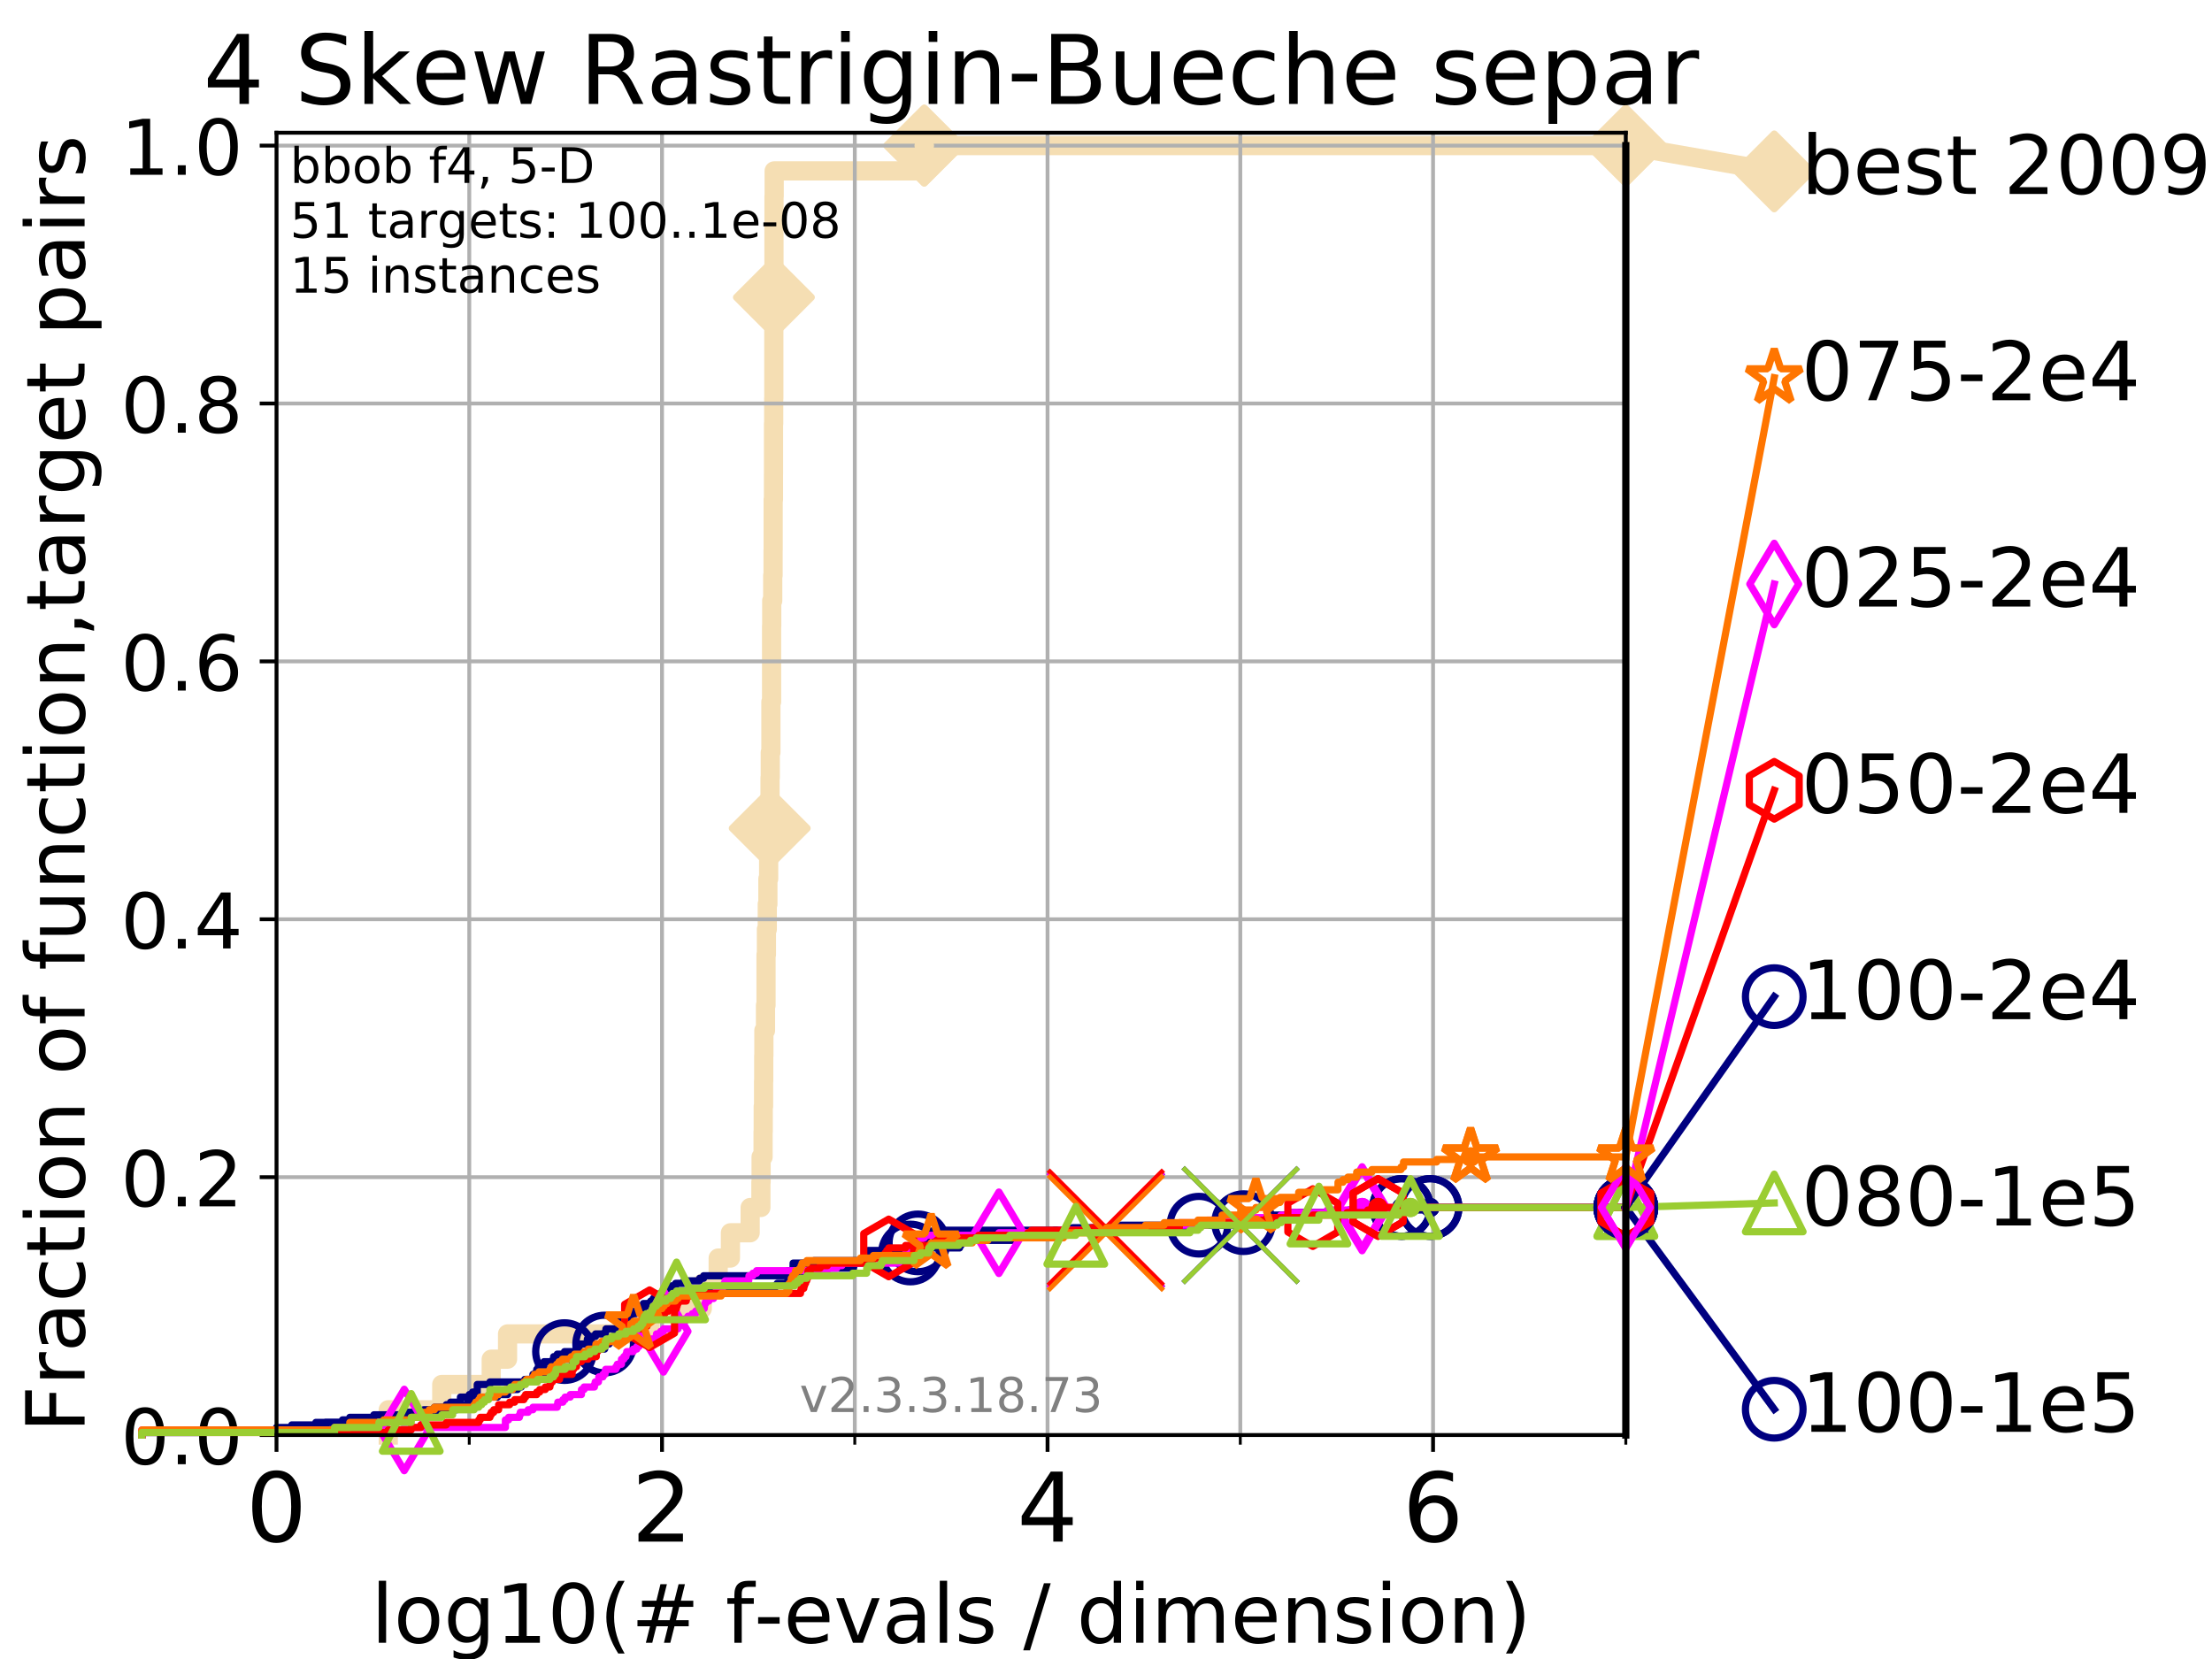<?xml version="1.0" encoding="utf-8" standalone="no"?>
<!DOCTYPE svg PUBLIC "-//W3C//DTD SVG 1.1//EN"
  "http://www.w3.org/Graphics/SVG/1.1/DTD/svg11.dtd">
<!-- Created with matplotlib (https://matplotlib.org/) -->
<svg height="345.6pt" version="1.1" viewBox="0 0 460.8 345.6" width="460.8pt" xmlns="http://www.w3.org/2000/svg" xmlns:xlink="http://www.w3.org/1999/xlink">
 <defs>
  <style type="text/css">
*{stroke-linecap:butt;stroke-linejoin:round;}
  </style>
 </defs>
 <g id="figure_1">
  <g id="patch_1">
   <path d="M 0 345.6 
L 460.8 345.6 
L 460.8 0 
L 0 0 
z
" style="fill:#ffffff;"/>
  </g>
  <g id="axes_1">
   <g id="patch_2">
    <path d="M 57.6 298.944 
L 338.688 298.944 
L 338.688 27.648 
L 57.6 27.648 
z
" style="fill:#ffffff;"/>
   </g>
   <g id="line2d_1">
    <path d="M 80.881 298.944 
L 80.881 293.677 
L 92.027 293.677 
L 92.027 288.41 
L 102.331 288.41 
L 102.331 283.143 
L 105.733 283.143 
L 105.733 277.877 
L 135.442 277.877 
L 135.442 272.61 
L 146.302 272.61 
L 146.302 267.343 
L 149.611 267.343 
L 149.611 262.076 
L 152.161 262.076 
L 152.161 256.809 
L 156.273 256.809 
L 156.273 251.542 
L 158.509 251.542 
L 158.509 246.275 
L 158.551 246.275 
L 158.551 241.009 
L 158.963 241.009 
L 158.963 235.742 
L 158.994 235.742 
L 158.994 230.475 
L 159.067 230.475 
L 159.067 225.208 
L 159.098 225.208 
L 159.098 219.941 
L 159.129 219.941 
L 159.129 214.674 
L 159.467 214.674 
L 159.467 209.407 
L 159.578 209.407 
L 159.578 198.874 
L 159.658 198.874 
L 159.658 193.607 
L 159.838 193.607 
L 159.838 188.34 
L 159.966 188.34 
L 159.966 183.073 
L 160.123 183.073 
L 160.123 177.806 
L 160.327 177.806 
L 160.327 172.539 
L 160.346 172.539 
L 160.346 167.272 
L 160.413 167.272 
L 160.413 162.006 
L 160.461 162.006 
L 160.461 156.739 
L 160.595 156.739 
L 160.595 146.205 
L 160.737 146.205 
L 160.737 130.404 
L 160.765 130.404 
L 160.765 125.138 
L 160.971 125.138 
L 160.971 119.871 
L 161.045 119.871 
L 161.045 114.604 
L 161.063 114.604 
L 161.063 104.07 
L 161.128 104.07 
L 161.128 98.803 
L 161.137 98.803 
L 161.137 88.27 
L 161.174 88.27 
L 161.174 83.003 
L 161.201 83.003 
L 161.201 67.202 
L 161.211 67.202 
L 161.211 61.935 
L 161.22 61.935 
L 161.22 56.668 
L 161.229 56.668 
L 161.229 46.135 
L 161.238 46.135 
L 161.238 40.868 
L 161.275 40.868 
L 161.275 35.601 
L 192.535 35.601 
L 192.535 30.334 
L 338.688 30.334 
" style="fill:none;stroke:#f5deb3;stroke-linecap:square;stroke-width:4;"/>
   </g>
   <g id="line2d_2">
    <defs>
     <path d="M -0 7.778 
L 7.778 0 
L 0 -7.778 
L -7.778 -0 
z
" id="m06ae709bc9" style="stroke:#f5deb3;stroke-linejoin:miter;stroke-width:1.5;"/>
    </defs>
    <g>
     <use style="fill:#f5deb3;stroke:#f5deb3;stroke-linejoin:miter;stroke-width:1.5;" x="160.346" xlink:href="#m06ae709bc9" y="172.539"/>
     <use style="fill:#f5deb3;stroke:#f5deb3;stroke-linejoin:miter;stroke-width:1.5;" x="161.22" xlink:href="#m06ae709bc9" y="61.935"/>
     <use style="fill:#f5deb3;stroke:#f5deb3;stroke-linejoin:miter;stroke-width:1.5;" x="192.535" xlink:href="#m06ae709bc9" y="30.334"/>
     <use style="fill:#f5deb3;stroke:#f5deb3;stroke-linejoin:miter;stroke-width:1.5;" x="192.535" xlink:href="#m06ae709bc9" y="30.334"/>
     <use style="fill:#f5deb3;stroke:#f5deb3;stroke-linejoin:miter;stroke-width:1.5;" x="338.688" xlink:href="#m06ae709bc9" y="30.334"/>
    </g>
   </g>
   <g id="line2d_3">
    <path style="fill:none;stroke:#f5deb3;stroke-linecap:square;stroke-width:4;"/>
    <g/>
   </g>
   <g id="line2d_4">
    <path d="M 338.688 30.334 
L 369.608 35.706 
" style="fill:none;stroke:#f5deb3;stroke-linecap:square;stroke-width:4;"/>
    <g>
     <use style="fill:#f5deb3;stroke:#f5deb3;stroke-linejoin:miter;stroke-width:1.5;" x="338.688" xlink:href="#m06ae709bc9" y="30.334"/>
     <use style="fill:#f5deb3;stroke:#f5deb3;stroke-linejoin:miter;stroke-width:1.5;" x="369.608" xlink:href="#m06ae709bc9" y="35.706"/>
    </g>
   </g>
   <g id="matplotlib.axis_1">
    <g id="xtick_1">
     <g id="line2d_5">
      <path clip-path="url(#pbaae41099b)" d="M 57.6 298.944 
L 57.6 27.648 
" style="fill:none;stroke:#b0b0b0;stroke-linecap:square;stroke-width:0.8;"/>
     </g>
     <g id="line2d_6">
      <defs>
       <path d="M 0 0 
L 0 3.5 
" id="m1a39f01052" style="stroke:#000000;stroke-width:0.8;"/>
      </defs>
      <g>
       <use style="stroke:#000000;stroke-width:0.8;" x="57.6" xlink:href="#m1a39f01052" y="298.944"/>
      </g>
     </g>
     <g id="text_1">
      <!-- 0 -->
      <defs>
       <path d="M 31.781 66.406 
Q 24.172 66.406 20.328 58.906 
Q 16.5 51.422 16.5 36.375 
Q 16.5 21.391 20.328 13.891 
Q 24.172 6.391 31.781 6.391 
Q 39.453 6.391 43.281 13.891 
Q 47.125 21.391 47.125 36.375 
Q 47.125 51.422 43.281 58.906 
Q 39.453 66.406 31.781 66.406 
z
M 31.781 74.219 
Q 44.047 74.219 50.516 64.516 
Q 56.984 54.828 56.984 36.375 
Q 56.984 17.969 50.516 8.266 
Q 44.047 -1.422 31.781 -1.422 
Q 19.531 -1.422 13.062 8.266 
Q 6.594 17.969 6.594 36.375 
Q 6.594 54.828 13.062 64.516 
Q 19.531 74.219 31.781 74.219 
z
" id="DejaVuSans-48"/>
      </defs>
      <g transform="translate(51.237 321.141)scale(0.2 -0.2)">
       <use xlink:href="#DejaVuSans-48"/>
      </g>
     </g>
    </g>
    <g id="xtick_2">
     <g id="line2d_7">
      <path clip-path="url(#pbaae41099b)" d="M 137.911 298.944 
L 137.911 27.648 
" style="fill:none;stroke:#b0b0b0;stroke-linecap:square;stroke-width:0.8;"/>
     </g>
     <g id="line2d_8">
      <g>
       <use style="stroke:#000000;stroke-width:0.8;" x="137.911" xlink:href="#m1a39f01052" y="298.944"/>
      </g>
     </g>
     <g id="text_2">
      <!-- 2 -->
      <defs>
       <path d="M 19.188 8.297 
L 53.609 8.297 
L 53.609 0 
L 7.328 0 
L 7.328 8.297 
Q 12.938 14.109 22.625 23.891 
Q 32.328 33.688 34.812 36.531 
Q 39.547 41.844 41.422 45.531 
Q 43.312 49.219 43.312 52.781 
Q 43.312 58.594 39.234 62.25 
Q 35.156 65.922 28.609 65.922 
Q 23.969 65.922 18.812 64.312 
Q 13.672 62.703 7.812 59.422 
L 7.812 69.391 
Q 13.766 71.781 18.938 73 
Q 24.125 74.219 28.422 74.219 
Q 39.75 74.219 46.484 68.547 
Q 53.219 62.891 53.219 53.422 
Q 53.219 48.922 51.531 44.891 
Q 49.859 40.875 45.406 35.406 
Q 44.188 33.984 37.641 27.219 
Q 31.109 20.453 19.188 8.297 
z
" id="DejaVuSans-50"/>
      </defs>
      <g transform="translate(131.548 321.141)scale(0.2 -0.2)">
       <use xlink:href="#DejaVuSans-50"/>
      </g>
     </g>
    </g>
    <g id="xtick_3">
     <g id="line2d_9">
      <path clip-path="url(#pbaae41099b)" d="M 218.222 298.944 
L 218.222 27.648 
" style="fill:none;stroke:#b0b0b0;stroke-linecap:square;stroke-width:0.8;"/>
     </g>
     <g id="line2d_10">
      <g>
       <use style="stroke:#000000;stroke-width:0.8;" x="218.222" xlink:href="#m1a39f01052" y="298.944"/>
      </g>
     </g>
     <g id="text_3">
      <!-- 4 -->
      <defs>
       <path d="M 37.797 64.312 
L 12.891 25.391 
L 37.797 25.391 
z
M 35.203 72.906 
L 47.609 72.906 
L 47.609 25.391 
L 58.016 25.391 
L 58.016 17.188 
L 47.609 17.188 
L 47.609 0 
L 37.797 0 
L 37.797 17.188 
L 4.891 17.188 
L 4.891 26.703 
z
" id="DejaVuSans-52"/>
      </defs>
      <g transform="translate(211.859 321.141)scale(0.2 -0.2)">
       <use xlink:href="#DejaVuSans-52"/>
      </g>
     </g>
    </g>
    <g id="xtick_4">
     <g id="line2d_11">
      <path clip-path="url(#pbaae41099b)" d="M 298.533 298.944 
L 298.533 27.648 
" style="fill:none;stroke:#b0b0b0;stroke-linecap:square;stroke-width:0.8;"/>
     </g>
     <g id="line2d_12">
      <g>
       <use style="stroke:#000000;stroke-width:0.8;" x="298.533" xlink:href="#m1a39f01052" y="298.944"/>
      </g>
     </g>
     <g id="text_4">
      <!-- 6 -->
      <defs>
       <path d="M 33.016 40.375 
Q 26.375 40.375 22.484 35.828 
Q 18.609 31.297 18.609 23.391 
Q 18.609 15.531 22.484 10.953 
Q 26.375 6.391 33.016 6.391 
Q 39.656 6.391 43.531 10.953 
Q 47.406 15.531 47.406 23.391 
Q 47.406 31.297 43.531 35.828 
Q 39.656 40.375 33.016 40.375 
z
M 52.594 71.297 
L 52.594 62.312 
Q 48.875 64.062 45.094 64.984 
Q 41.312 65.922 37.594 65.922 
Q 27.828 65.922 22.672 59.328 
Q 17.531 52.734 16.797 39.406 
Q 19.672 43.656 24.016 45.922 
Q 28.375 48.188 33.594 48.188 
Q 44.578 48.188 50.953 41.516 
Q 57.328 34.859 57.328 23.391 
Q 57.328 12.156 50.688 5.359 
Q 44.047 -1.422 33.016 -1.422 
Q 20.359 -1.422 13.672 8.266 
Q 6.984 17.969 6.984 36.375 
Q 6.984 53.656 15.188 63.938 
Q 23.391 74.219 37.203 74.219 
Q 40.922 74.219 44.703 73.484 
Q 48.484 72.75 52.594 71.297 
z
" id="DejaVuSans-54"/>
      </defs>
      <g transform="translate(292.17 321.141)scale(0.2 -0.2)">
       <use xlink:href="#DejaVuSans-54"/>
      </g>
     </g>
    </g>
    <g id="xtick_5">
     <g id="line2d_13">
      <path clip-path="url(#pbaae41099b)" d="M 97.755 298.944 
L 97.755 27.648 
" style="fill:none;stroke:#b0b0b0;stroke-linecap:square;stroke-width:0.8;"/>
     </g>
     <g id="line2d_14">
      <defs>
       <path d="M 0 0 
L 0 2 
" id="mc275902596" style="stroke:#000000;stroke-width:0.6;"/>
      </defs>
      <g>
       <use style="stroke:#000000;stroke-width:0.6;" x="97.755" xlink:href="#mc275902596" y="298.944"/>
      </g>
     </g>
    </g>
    <g id="xtick_6">
     <g id="line2d_15">
      <path clip-path="url(#pbaae41099b)" d="M 178.066 298.944 
L 178.066 27.648 
" style="fill:none;stroke:#b0b0b0;stroke-linecap:square;stroke-width:0.8;"/>
     </g>
     <g id="line2d_16">
      <g>
       <use style="stroke:#000000;stroke-width:0.6;" x="178.066" xlink:href="#mc275902596" y="298.944"/>
      </g>
     </g>
    </g>
    <g id="xtick_7">
     <g id="line2d_17">
      <path clip-path="url(#pbaae41099b)" d="M 258.377 298.944 
L 258.377 27.648 
" style="fill:none;stroke:#b0b0b0;stroke-linecap:square;stroke-width:0.8;"/>
     </g>
     <g id="line2d_18">
      <g>
       <use style="stroke:#000000;stroke-width:0.6;" x="258.377" xlink:href="#mc275902596" y="298.944"/>
      </g>
     </g>
    </g>
    <g id="xtick_8">
     <g id="line2d_19">
      <path clip-path="url(#pbaae41099b)" d="M 338.688 298.944 
L 338.688 27.648 
" style="fill:none;stroke:#b0b0b0;stroke-linecap:square;stroke-width:0.8;"/>
     </g>
     <g id="line2d_20">
      <g>
       <use style="stroke:#000000;stroke-width:0.6;" x="338.688" xlink:href="#mc275902596" y="298.944"/>
      </g>
     </g>
    </g>
    <g id="text_5">
     <!-- log10(# f-evals / dimension) -->
     <defs>
      <path d="M 9.422 75.984 
L 18.406 75.984 
L 18.406 0 
L 9.422 0 
z
" id="DejaVuSans-108"/>
      <path d="M 30.609 48.391 
Q 23.391 48.391 19.188 42.75 
Q 14.984 37.109 14.984 27.297 
Q 14.984 17.484 19.156 11.844 
Q 23.344 6.203 30.609 6.203 
Q 37.797 6.203 41.984 11.859 
Q 46.188 17.531 46.188 27.297 
Q 46.188 37.016 41.984 42.703 
Q 37.797 48.391 30.609 48.391 
z
M 30.609 56 
Q 42.328 56 49.016 48.375 
Q 55.719 40.766 55.719 27.297 
Q 55.719 13.875 49.016 6.219 
Q 42.328 -1.422 30.609 -1.422 
Q 18.844 -1.422 12.172 6.219 
Q 5.516 13.875 5.516 27.297 
Q 5.516 40.766 12.172 48.375 
Q 18.844 56 30.609 56 
z
" id="DejaVuSans-111"/>
      <path d="M 45.406 27.984 
Q 45.406 37.75 41.375 43.109 
Q 37.359 48.484 30.078 48.484 
Q 22.859 48.484 18.828 43.109 
Q 14.797 37.75 14.797 27.984 
Q 14.797 18.266 18.828 12.891 
Q 22.859 7.516 30.078 7.516 
Q 37.359 7.516 41.375 12.891 
Q 45.406 18.266 45.406 27.984 
z
M 54.391 6.781 
Q 54.391 -7.172 48.188 -13.984 
Q 42 -20.797 29.203 -20.797 
Q 24.469 -20.797 20.266 -20.094 
Q 16.062 -19.391 12.109 -17.922 
L 12.109 -9.188 
Q 16.062 -11.328 19.922 -12.344 
Q 23.781 -13.375 27.781 -13.375 
Q 36.625 -13.375 41.016 -8.766 
Q 45.406 -4.156 45.406 5.172 
L 45.406 9.625 
Q 42.625 4.781 38.281 2.391 
Q 33.938 0 27.875 0 
Q 17.828 0 11.672 7.656 
Q 5.516 15.328 5.516 27.984 
Q 5.516 40.672 11.672 48.328 
Q 17.828 56 27.875 56 
Q 33.938 56 38.281 53.609 
Q 42.625 51.219 45.406 46.391 
L 45.406 54.688 
L 54.391 54.688 
z
" id="DejaVuSans-103"/>
      <path d="M 12.406 8.297 
L 28.516 8.297 
L 28.516 63.922 
L 10.984 60.406 
L 10.984 69.391 
L 28.422 72.906 
L 38.281 72.906 
L 38.281 8.297 
L 54.391 8.297 
L 54.391 0 
L 12.406 0 
z
" id="DejaVuSans-49"/>
      <path d="M 31 75.875 
Q 24.469 64.656 21.281 53.656 
Q 18.109 42.672 18.109 31.391 
Q 18.109 20.125 21.312 9.062 
Q 24.516 -2 31 -13.188 
L 23.188 -13.188 
Q 15.875 -1.703 12.234 9.375 
Q 8.594 20.453 8.594 31.391 
Q 8.594 42.281 12.203 53.312 
Q 15.828 64.359 23.188 75.875 
z
" id="DejaVuSans-40"/>
      <path d="M 51.125 44 
L 36.922 44 
L 32.812 27.688 
L 47.125 27.688 
z
M 43.797 71.781 
L 38.719 51.516 
L 52.984 51.516 
L 58.109 71.781 
L 65.922 71.781 
L 60.891 51.516 
L 76.125 51.516 
L 76.125 44 
L 58.984 44 
L 54.984 27.688 
L 70.516 27.688 
L 70.516 20.219 
L 53.078 20.219 
L 48 0 
L 40.188 0 
L 45.219 20.219 
L 30.906 20.219 
L 25.875 0 
L 18.016 0 
L 23.094 20.219 
L 7.719 20.219 
L 7.719 27.688 
L 24.906 27.688 
L 29 44 
L 13.281 44 
L 13.281 51.516 
L 30.906 51.516 
L 35.891 71.781 
z
" id="DejaVuSans-35"/>
      <path id="DejaVuSans-32"/>
      <path d="M 37.109 75.984 
L 37.109 68.5 
L 28.516 68.5 
Q 23.688 68.5 21.797 66.547 
Q 19.922 64.594 19.922 59.516 
L 19.922 54.688 
L 34.719 54.688 
L 34.719 47.703 
L 19.922 47.703 
L 19.922 0 
L 10.891 0 
L 10.891 47.703 
L 2.297 47.703 
L 2.297 54.688 
L 10.891 54.688 
L 10.891 58.5 
Q 10.891 67.625 15.141 71.797 
Q 19.391 75.984 28.609 75.984 
z
" id="DejaVuSans-102"/>
      <path d="M 4.891 31.391 
L 31.203 31.391 
L 31.203 23.391 
L 4.891 23.391 
z
" id="DejaVuSans-45"/>
      <path d="M 56.203 29.594 
L 56.203 25.203 
L 14.891 25.203 
Q 15.484 15.922 20.484 11.062 
Q 25.484 6.203 34.422 6.203 
Q 39.594 6.203 44.453 7.469 
Q 49.312 8.734 54.109 11.281 
L 54.109 2.781 
Q 49.266 0.734 44.188 -0.344 
Q 39.109 -1.422 33.891 -1.422 
Q 20.797 -1.422 13.156 6.188 
Q 5.516 13.812 5.516 26.812 
Q 5.516 40.234 12.766 48.109 
Q 20.016 56 32.328 56 
Q 43.359 56 49.781 48.891 
Q 56.203 41.797 56.203 29.594 
z
M 47.219 32.234 
Q 47.125 39.594 43.094 43.984 
Q 39.062 48.391 32.422 48.391 
Q 24.906 48.391 20.391 44.141 
Q 15.875 39.891 15.188 32.172 
z
" id="DejaVuSans-101"/>
      <path d="M 2.984 54.688 
L 12.5 54.688 
L 29.594 8.797 
L 46.688 54.688 
L 56.203 54.688 
L 35.688 0 
L 23.484 0 
z
" id="DejaVuSans-118"/>
      <path d="M 34.281 27.484 
Q 23.391 27.484 19.188 25 
Q 14.984 22.516 14.984 16.5 
Q 14.984 11.719 18.141 8.906 
Q 21.297 6.109 26.703 6.109 
Q 34.188 6.109 38.703 11.406 
Q 43.219 16.703 43.219 25.484 
L 43.219 27.484 
z
M 52.203 31.203 
L 52.203 0 
L 43.219 0 
L 43.219 8.297 
Q 40.141 3.328 35.547 0.953 
Q 30.953 -1.422 24.312 -1.422 
Q 15.922 -1.422 10.953 3.297 
Q 6 8.016 6 15.922 
Q 6 25.141 12.172 29.828 
Q 18.359 34.516 30.609 34.516 
L 43.219 34.516 
L 43.219 35.406 
Q 43.219 41.609 39.141 45 
Q 35.062 48.391 27.688 48.391 
Q 23 48.391 18.547 47.266 
Q 14.109 46.141 10.016 43.891 
L 10.016 52.203 
Q 14.938 54.109 19.578 55.047 
Q 24.219 56 28.609 56 
Q 40.484 56 46.344 49.844 
Q 52.203 43.703 52.203 31.203 
z
" id="DejaVuSans-97"/>
      <path d="M 44.281 53.078 
L 44.281 44.578 
Q 40.484 46.531 36.375 47.5 
Q 32.281 48.484 27.875 48.484 
Q 21.188 48.484 17.844 46.438 
Q 14.5 44.391 14.5 40.281 
Q 14.5 37.156 16.891 35.375 
Q 19.281 33.594 26.516 31.984 
L 29.594 31.297 
Q 39.156 29.25 43.188 25.516 
Q 47.219 21.781 47.219 15.094 
Q 47.219 7.469 41.188 3.016 
Q 35.156 -1.422 24.609 -1.422 
Q 20.219 -1.422 15.453 -0.562 
Q 10.688 0.297 5.422 2 
L 5.422 11.281 
Q 10.406 8.688 15.234 7.391 
Q 20.062 6.109 24.812 6.109 
Q 31.156 6.109 34.562 8.281 
Q 37.984 10.453 37.984 14.406 
Q 37.984 18.062 35.516 20.016 
Q 33.062 21.969 24.703 23.781 
L 21.578 24.516 
Q 13.234 26.266 9.516 29.906 
Q 5.812 33.547 5.812 39.891 
Q 5.812 47.609 11.281 51.797 
Q 16.75 56 26.812 56 
Q 31.781 56 36.172 55.266 
Q 40.578 54.547 44.281 53.078 
z
" id="DejaVuSans-115"/>
      <path d="M 25.391 72.906 
L 33.688 72.906 
L 8.297 -9.281 
L 0 -9.281 
z
" id="DejaVuSans-47"/>
      <path d="M 45.406 46.391 
L 45.406 75.984 
L 54.391 75.984 
L 54.391 0 
L 45.406 0 
L 45.406 8.203 
Q 42.578 3.328 38.25 0.953 
Q 33.938 -1.422 27.875 -1.422 
Q 17.969 -1.422 11.734 6.484 
Q 5.516 14.406 5.516 27.297 
Q 5.516 40.188 11.734 48.094 
Q 17.969 56 27.875 56 
Q 33.938 56 38.25 53.625 
Q 42.578 51.266 45.406 46.391 
z
M 14.797 27.297 
Q 14.797 17.391 18.875 11.75 
Q 22.953 6.109 30.078 6.109 
Q 37.203 6.109 41.297 11.75 
Q 45.406 17.391 45.406 27.297 
Q 45.406 37.203 41.297 42.844 
Q 37.203 48.484 30.078 48.484 
Q 22.953 48.484 18.875 42.844 
Q 14.797 37.203 14.797 27.297 
z
" id="DejaVuSans-100"/>
      <path d="M 9.422 54.688 
L 18.406 54.688 
L 18.406 0 
L 9.422 0 
z
M 9.422 75.984 
L 18.406 75.984 
L 18.406 64.594 
L 9.422 64.594 
z
" id="DejaVuSans-105"/>
      <path d="M 52 44.188 
Q 55.375 50.25 60.062 53.125 
Q 64.75 56 71.094 56 
Q 79.641 56 84.281 50.016 
Q 88.922 44.047 88.922 33.016 
L 88.922 0 
L 79.891 0 
L 79.891 32.719 
Q 79.891 40.578 77.094 44.375 
Q 74.312 48.188 68.609 48.188 
Q 61.625 48.188 57.562 43.547 
Q 53.516 38.922 53.516 30.906 
L 53.516 0 
L 44.484 0 
L 44.484 32.719 
Q 44.484 40.625 41.703 44.406 
Q 38.922 48.188 33.109 48.188 
Q 26.219 48.188 22.156 43.531 
Q 18.109 38.875 18.109 30.906 
L 18.109 0 
L 9.078 0 
L 9.078 54.688 
L 18.109 54.688 
L 18.109 46.188 
Q 21.188 51.219 25.484 53.609 
Q 29.781 56 35.688 56 
Q 41.656 56 45.828 52.969 
Q 50 49.953 52 44.188 
z
" id="DejaVuSans-109"/>
      <path d="M 54.891 33.016 
L 54.891 0 
L 45.906 0 
L 45.906 32.719 
Q 45.906 40.484 42.875 44.328 
Q 39.844 48.188 33.797 48.188 
Q 26.516 48.188 22.312 43.547 
Q 18.109 38.922 18.109 30.906 
L 18.109 0 
L 9.078 0 
L 9.078 54.688 
L 18.109 54.688 
L 18.109 46.188 
Q 21.344 51.125 25.703 53.562 
Q 30.078 56 35.797 56 
Q 45.219 56 50.047 50.172 
Q 54.891 44.344 54.891 33.016 
z
" id="DejaVuSans-110"/>
      <path d="M 8.016 75.875 
L 15.828 75.875 
Q 23.141 64.359 26.781 53.312 
Q 30.422 42.281 30.422 31.391 
Q 30.422 20.453 26.781 9.375 
Q 23.141 -1.703 15.828 -13.188 
L 8.016 -13.188 
Q 14.5 -2 17.703 9.062 
Q 20.906 20.125 20.906 31.391 
Q 20.906 42.672 17.703 53.656 
Q 14.5 64.656 8.016 75.875 
z
" id="DejaVuSans-41"/>
     </defs>
     <g transform="translate(77.303 342.218)scale(0.17 -0.17)">
      <use xlink:href="#DejaVuSans-108"/>
      <use x="27.783" xlink:href="#DejaVuSans-111"/>
      <use x="88.965" xlink:href="#DejaVuSans-103"/>
      <use x="152.441" xlink:href="#DejaVuSans-49"/>
      <use x="216.064" xlink:href="#DejaVuSans-48"/>
      <use x="279.688" xlink:href="#DejaVuSans-40"/>
      <use x="318.701" xlink:href="#DejaVuSans-35"/>
      <use x="402.49" xlink:href="#DejaVuSans-32"/>
      <use x="434.277" xlink:href="#DejaVuSans-102"/>
      <use x="469.404" xlink:href="#DejaVuSans-45"/>
      <use x="505.488" xlink:href="#DejaVuSans-101"/>
      <use x="567.012" xlink:href="#DejaVuSans-118"/>
      <use x="626.191" xlink:href="#DejaVuSans-97"/>
      <use x="687.471" xlink:href="#DejaVuSans-108"/>
      <use x="715.254" xlink:href="#DejaVuSans-115"/>
      <use x="767.354" xlink:href="#DejaVuSans-32"/>
      <use x="799.141" xlink:href="#DejaVuSans-47"/>
      <use x="832.832" xlink:href="#DejaVuSans-32"/>
      <use x="864.619" xlink:href="#DejaVuSans-100"/>
      <use x="928.096" xlink:href="#DejaVuSans-105"/>
      <use x="955.879" xlink:href="#DejaVuSans-109"/>
      <use x="1053.291" xlink:href="#DejaVuSans-101"/>
      <use x="1114.814" xlink:href="#DejaVuSans-110"/>
      <use x="1178.193" xlink:href="#DejaVuSans-115"/>
      <use x="1230.293" xlink:href="#DejaVuSans-105"/>
      <use x="1258.076" xlink:href="#DejaVuSans-111"/>
      <use x="1319.258" xlink:href="#DejaVuSans-110"/>
      <use x="1382.637" xlink:href="#DejaVuSans-41"/>
     </g>
    </g>
   </g>
   <g id="matplotlib.axis_2">
    <g id="ytick_1">
     <g id="line2d_21">
      <path clip-path="url(#pbaae41099b)" d="M 57.6 298.944 
L 338.688 298.944 
" style="fill:none;stroke:#b0b0b0;stroke-linecap:square;stroke-width:0.8;"/>
     </g>
     <g id="line2d_22">
      <defs>
       <path d="M 0 0 
L -3.5 0 
" id="mc1867eba05" style="stroke:#000000;stroke-width:0.8;"/>
      </defs>
      <g>
       <use style="stroke:#000000;stroke-width:0.8;" x="57.6" xlink:href="#mc1867eba05" y="298.944"/>
      </g>
     </g>
     <g id="text_6">
      <!-- 0.0 -->
      <defs>
       <path d="M 10.688 12.406 
L 21 12.406 
L 21 0 
L 10.688 0 
z
" id="DejaVuSans-46"/>
      </defs>
      <g transform="translate(25.155 305.023)scale(0.16 -0.16)">
       <use xlink:href="#DejaVuSans-48"/>
       <use x="63.623" xlink:href="#DejaVuSans-46"/>
       <use x="95.41" xlink:href="#DejaVuSans-48"/>
      </g>
     </g>
    </g>
    <g id="ytick_2">
     <g id="line2d_23">
      <path clip-path="url(#pbaae41099b)" d="M 57.6 245.222 
L 338.688 245.222 
" style="fill:none;stroke:#b0b0b0;stroke-linecap:square;stroke-width:0.8;"/>
     </g>
     <g id="line2d_24">
      <g>
       <use style="stroke:#000000;stroke-width:0.8;" x="57.6" xlink:href="#mc1867eba05" y="245.222"/>
      </g>
     </g>
     <g id="text_7">
      <!-- 0.2 -->
      <g transform="translate(25.155 251.301)scale(0.16 -0.16)">
       <use xlink:href="#DejaVuSans-48"/>
       <use x="63.623" xlink:href="#DejaVuSans-46"/>
       <use x="95.41" xlink:href="#DejaVuSans-50"/>
      </g>
     </g>
    </g>
    <g id="ytick_3">
     <g id="line2d_25">
      <path clip-path="url(#pbaae41099b)" d="M 57.6 191.5 
L 338.688 191.5 
" style="fill:none;stroke:#b0b0b0;stroke-linecap:square;stroke-width:0.8;"/>
     </g>
     <g id="line2d_26">
      <g>
       <use style="stroke:#000000;stroke-width:0.8;" x="57.6" xlink:href="#mc1867eba05" y="191.5"/>
      </g>
     </g>
     <g id="text_8">
      <!-- 0.4 -->
      <g transform="translate(25.155 197.579)scale(0.16 -0.16)">
       <use xlink:href="#DejaVuSans-48"/>
       <use x="63.623" xlink:href="#DejaVuSans-46"/>
       <use x="95.41" xlink:href="#DejaVuSans-52"/>
      </g>
     </g>
    </g>
    <g id="ytick_4">
     <g id="line2d_27">
      <path clip-path="url(#pbaae41099b)" d="M 57.6 137.778 
L 338.688 137.778 
" style="fill:none;stroke:#b0b0b0;stroke-linecap:square;stroke-width:0.8;"/>
     </g>
     <g id="line2d_28">
      <g>
       <use style="stroke:#000000;stroke-width:0.8;" x="57.6" xlink:href="#mc1867eba05" y="137.778"/>
      </g>
     </g>
     <g id="text_9">
      <!-- 0.6 -->
      <g transform="translate(25.155 143.857)scale(0.16 -0.16)">
       <use xlink:href="#DejaVuSans-48"/>
       <use x="63.623" xlink:href="#DejaVuSans-46"/>
       <use x="95.41" xlink:href="#DejaVuSans-54"/>
      </g>
     </g>
    </g>
    <g id="ytick_5">
     <g id="line2d_29">
      <path clip-path="url(#pbaae41099b)" d="M 57.6 84.056 
L 338.688 84.056 
" style="fill:none;stroke:#b0b0b0;stroke-linecap:square;stroke-width:0.8;"/>
     </g>
     <g id="line2d_30">
      <g>
       <use style="stroke:#000000;stroke-width:0.8;" x="57.6" xlink:href="#mc1867eba05" y="84.056"/>
      </g>
     </g>
     <g id="text_10">
      <!-- 0.8 -->
      <defs>
       <path d="M 31.781 34.625 
Q 24.75 34.625 20.719 30.859 
Q 16.703 27.094 16.703 20.516 
Q 16.703 13.922 20.719 10.156 
Q 24.75 6.391 31.781 6.391 
Q 38.812 6.391 42.859 10.172 
Q 46.922 13.969 46.922 20.516 
Q 46.922 27.094 42.891 30.859 
Q 38.875 34.625 31.781 34.625 
z
M 21.922 38.812 
Q 15.578 40.375 12.031 44.719 
Q 8.5 49.078 8.5 55.328 
Q 8.5 64.062 14.719 69.141 
Q 20.953 74.219 31.781 74.219 
Q 42.672 74.219 48.875 69.141 
Q 55.078 64.062 55.078 55.328 
Q 55.078 49.078 51.531 44.719 
Q 48 40.375 41.703 38.812 
Q 48.828 37.156 52.797 32.312 
Q 56.781 27.484 56.781 20.516 
Q 56.781 9.906 50.312 4.234 
Q 43.844 -1.422 31.781 -1.422 
Q 19.734 -1.422 13.25 4.234 
Q 6.781 9.906 6.781 20.516 
Q 6.781 27.484 10.781 32.312 
Q 14.797 37.156 21.922 38.812 
z
M 18.312 54.391 
Q 18.312 48.734 21.844 45.562 
Q 25.391 42.391 31.781 42.391 
Q 38.141 42.391 41.719 45.562 
Q 45.312 48.734 45.312 54.391 
Q 45.312 60.062 41.719 63.234 
Q 38.141 66.406 31.781 66.406 
Q 25.391 66.406 21.844 63.234 
Q 18.312 60.062 18.312 54.391 
z
" id="DejaVuSans-56"/>
      </defs>
      <g transform="translate(25.155 90.135)scale(0.16 -0.16)">
       <use xlink:href="#DejaVuSans-48"/>
       <use x="63.623" xlink:href="#DejaVuSans-46"/>
       <use x="95.41" xlink:href="#DejaVuSans-56"/>
      </g>
     </g>
    </g>
    <g id="ytick_6">
     <g id="line2d_31">
      <path clip-path="url(#pbaae41099b)" d="M 57.6 30.334 
L 338.688 30.334 
" style="fill:none;stroke:#b0b0b0;stroke-linecap:square;stroke-width:0.8;"/>
     </g>
     <g id="line2d_32">
      <g>
       <use style="stroke:#000000;stroke-width:0.8;" x="57.6" xlink:href="#mc1867eba05" y="30.334"/>
      </g>
     </g>
     <g id="text_11">
      <!-- 1.0 -->
      <g transform="translate(25.155 36.413)scale(0.16 -0.16)">
       <use xlink:href="#DejaVuSans-49"/>
       <use x="63.623" xlink:href="#DejaVuSans-46"/>
       <use x="95.41" xlink:href="#DejaVuSans-48"/>
      </g>
     </g>
    </g>
    <g id="text_12">
     <!-- Fraction of function,target pairs -->
     <defs>
      <path d="M 9.812 72.906 
L 51.703 72.906 
L 51.703 64.594 
L 19.672 64.594 
L 19.672 43.109 
L 48.578 43.109 
L 48.578 34.812 
L 19.672 34.812 
L 19.672 0 
L 9.812 0 
z
" id="DejaVuSans-70"/>
      <path d="M 41.109 46.297 
Q 39.594 47.172 37.812 47.578 
Q 36.031 48 33.891 48 
Q 26.266 48 22.188 43.047 
Q 18.109 38.094 18.109 28.812 
L 18.109 0 
L 9.078 0 
L 9.078 54.688 
L 18.109 54.688 
L 18.109 46.188 
Q 20.953 51.172 25.484 53.578 
Q 30.031 56 36.531 56 
Q 37.453 56 38.578 55.875 
Q 39.703 55.766 41.062 55.516 
z
" id="DejaVuSans-114"/>
      <path d="M 48.781 52.594 
L 48.781 44.188 
Q 44.969 46.297 41.141 47.344 
Q 37.312 48.391 33.406 48.391 
Q 24.656 48.391 19.812 42.844 
Q 14.984 37.312 14.984 27.297 
Q 14.984 17.281 19.812 11.734 
Q 24.656 6.203 33.406 6.203 
Q 37.312 6.203 41.141 7.25 
Q 44.969 8.297 48.781 10.406 
L 48.781 2.094 
Q 45.016 0.344 40.984 -0.531 
Q 36.969 -1.422 32.422 -1.422 
Q 20.062 -1.422 12.781 6.344 
Q 5.516 14.109 5.516 27.297 
Q 5.516 40.672 12.859 48.328 
Q 20.219 56 33.016 56 
Q 37.156 56 41.109 55.141 
Q 45.062 54.297 48.781 52.594 
z
" id="DejaVuSans-99"/>
      <path d="M 18.312 70.219 
L 18.312 54.688 
L 36.812 54.688 
L 36.812 47.703 
L 18.312 47.703 
L 18.312 18.016 
Q 18.312 11.328 20.141 9.422 
Q 21.969 7.516 27.594 7.516 
L 36.812 7.516 
L 36.812 0 
L 27.594 0 
Q 17.188 0 13.234 3.875 
Q 9.281 7.766 9.281 18.016 
L 9.281 47.703 
L 2.688 47.703 
L 2.688 54.688 
L 9.281 54.688 
L 9.281 70.219 
z
" id="DejaVuSans-116"/>
      <path d="M 8.5 21.578 
L 8.5 54.688 
L 17.484 54.688 
L 17.484 21.922 
Q 17.484 14.156 20.5 10.266 
Q 23.531 6.391 29.594 6.391 
Q 36.859 6.391 41.078 11.031 
Q 45.312 15.672 45.312 23.688 
L 45.312 54.688 
L 54.297 54.688 
L 54.297 0 
L 45.312 0 
L 45.312 8.406 
Q 42.047 3.422 37.719 1 
Q 33.406 -1.422 27.688 -1.422 
Q 18.266 -1.422 13.375 4.438 
Q 8.5 10.297 8.5 21.578 
z
M 31.109 56 
z
" id="DejaVuSans-117"/>
      <path d="M 11.719 12.406 
L 22.016 12.406 
L 22.016 4 
L 14.016 -11.625 
L 7.719 -11.625 
L 11.719 4 
z
" id="DejaVuSans-44"/>
      <path d="M 18.109 8.203 
L 18.109 -20.797 
L 9.078 -20.797 
L 9.078 54.688 
L 18.109 54.688 
L 18.109 46.391 
Q 20.953 51.266 25.266 53.625 
Q 29.594 56 35.594 56 
Q 45.562 56 51.781 48.094 
Q 58.016 40.188 58.016 27.297 
Q 58.016 14.406 51.781 6.484 
Q 45.562 -1.422 35.594 -1.422 
Q 29.594 -1.422 25.266 0.953 
Q 20.953 3.328 18.109 8.203 
z
M 48.688 27.297 
Q 48.688 37.203 44.609 42.844 
Q 40.531 48.484 33.406 48.484 
Q 26.266 48.484 22.188 42.844 
Q 18.109 37.203 18.109 27.297 
Q 18.109 17.391 22.188 11.75 
Q 26.266 6.109 33.406 6.109 
Q 40.531 6.109 44.609 11.75 
Q 48.688 17.391 48.688 27.297 
z
" id="DejaVuSans-112"/>
     </defs>
     <g transform="translate(17.62 298.435)rotate(-90)scale(0.17 -0.17)">
      <use xlink:href="#DejaVuSans-70"/>
      <use x="57.41" xlink:href="#DejaVuSans-114"/>
      <use x="98.523" xlink:href="#DejaVuSans-97"/>
      <use x="159.803" xlink:href="#DejaVuSans-99"/>
      <use x="214.783" xlink:href="#DejaVuSans-116"/>
      <use x="253.992" xlink:href="#DejaVuSans-105"/>
      <use x="281.775" xlink:href="#DejaVuSans-111"/>
      <use x="342.957" xlink:href="#DejaVuSans-110"/>
      <use x="406.336" xlink:href="#DejaVuSans-32"/>
      <use x="438.123" xlink:href="#DejaVuSans-111"/>
      <use x="499.305" xlink:href="#DejaVuSans-102"/>
      <use x="534.51" xlink:href="#DejaVuSans-32"/>
      <use x="566.297" xlink:href="#DejaVuSans-102"/>
      <use x="601.502" xlink:href="#DejaVuSans-117"/>
      <use x="664.881" xlink:href="#DejaVuSans-110"/>
      <use x="728.26" xlink:href="#DejaVuSans-99"/>
      <use x="783.24" xlink:href="#DejaVuSans-116"/>
      <use x="822.449" xlink:href="#DejaVuSans-105"/>
      <use x="850.232" xlink:href="#DejaVuSans-111"/>
      <use x="911.414" xlink:href="#DejaVuSans-110"/>
      <use x="974.793" xlink:href="#DejaVuSans-44"/>
      <use x="1006.58" xlink:href="#DejaVuSans-116"/>
      <use x="1045.789" xlink:href="#DejaVuSans-97"/>
      <use x="1107.068" xlink:href="#DejaVuSans-114"/>
      <use x="1148.166" xlink:href="#DejaVuSans-103"/>
      <use x="1211.643" xlink:href="#DejaVuSans-101"/>
      <use x="1273.166" xlink:href="#DejaVuSans-116"/>
      <use x="1312.375" xlink:href="#DejaVuSans-32"/>
      <use x="1344.162" xlink:href="#DejaVuSans-112"/>
      <use x="1407.639" xlink:href="#DejaVuSans-97"/>
      <use x="1468.918" xlink:href="#DejaVuSans-105"/>
      <use x="1496.701" xlink:href="#DejaVuSans-114"/>
      <use x="1537.814" xlink:href="#DejaVuSans-115"/>
     </g>
    </g>
   </g>
   <g id="line2d_33">
    <defs>
     <path d="M 0 1.5 
C 0.398 1.5 0.779 1.342 1.061 1.061 
C 1.342 0.779 1.5 0.398 1.5 0 
C 1.5 -0.398 1.342 -0.779 1.061 -1.061 
C 0.779 -1.342 0.398 -1.5 0 -1.5 
C -0.398 -1.5 -0.779 -1.342 -1.061 -1.061 
C -1.342 -0.779 -1.5 -0.398 -1.5 0 
C -1.5 0.398 -1.342 0.779 -1.061 1.061 
C -0.779 1.342 -0.398 1.5 0 1.5 
z
" id="m2e2eb25f9d" style="stroke:#f5deb3;"/>
    </defs>
    <g>
     <use style="fill:#f5deb3;stroke:#f5deb3;" x="192.535" xlink:href="#m2e2eb25f9d" y="30.334"/>
     <use style="fill:#f5deb3;stroke:#f5deb3;" x="192.535" xlink:href="#m2e2eb25f9d" y="30.334"/>
    </g>
   </g>
   <g id="line2d_34">
    <defs>
     <path d="M 0 1.5 
C 0.398 1.5 0.779 1.342 1.061 1.061 
C 1.342 0.779 1.5 0.398 1.5 0 
C 1.5 -0.398 1.342 -0.779 1.061 -1.061 
C 0.779 -1.342 0.398 -1.5 0 -1.5 
C -0.398 -1.5 -0.779 -1.342 -1.061 -1.061 
C -1.342 -0.779 -1.5 -0.398 -1.5 0 
C -1.5 0.398 -1.342 0.779 -1.061 1.061 
C -0.779 1.342 -0.398 1.5 0 1.5 
z
" id="m93c2103ea6" style="stroke:#000080;"/>
    </defs>
    <g>
     <use style="fill:#000080;stroke:#000080;" x="291.979" xlink:href="#m93c2103ea6" y="251.542"/>
     <use style="fill:#000080;stroke:#000080;" x="291.979" xlink:href="#m93c2103ea6" y="251.542"/>
    </g>
   </g>
   <g id="line2d_35">
    <path d="M 29.533 298.944 
L 29.533 298.417 
L 41.621 298.417 
L 41.621 297.891 
L 57.6 297.891 
L 57.6 297.364 
L 67.851 297.364 
L 67.851 296.311 
L 71.35 296.311 
L 71.35 295.784 
L 72.868 295.784 
L 72.868 295.257 
L 77.885 295.257 
L 77.885 294.731 
L 84.956 294.731 
L 84.956 294.204 
L 88.256 294.204 
L 88.256 293.677 
L 90.509 293.677 
L 90.509 293.15 
L 92.969 293.15 
L 92.969 292.624 
L 93.864 292.624 
L 93.864 292.097 
L 95.918 292.097 
L 95.918 291.044 
L 97.755 291.044 
L 97.755 290.517 
L 98.439 290.517 
L 98.439 289.99 
L 99.418 289.99 
L 99.418 288.41 
L 102.06 288.41 
L 102.06 287.884 
L 109.491 287.884 
L 109.491 287.357 
L 111.023 287.357 
L 111.023 286.304 
L 111.663 286.304 
L 111.663 285.777 
L 111.82 285.777 
L 111.82 285.25 
L 112.128 285.25 
L 112.128 284.723 
L 113.311 284.723 
L 113.311 283.67 
L 115.206 283.67 
L 115.206 283.143 
L 115.333 283.143 
L 115.333 282.617 
L 116.081 282.617 
L 116.081 282.09 
L 117.598 282.09 
L 117.598 281.563 
L 120.572 281.563 
L 120.666 279.983 
L 122.277 279.983 
L 122.362 278.93 
L 122.615 278.93 
L 122.615 278.403 
L 124.063 278.403 
L 124.063 277.877 
L 126.1 277.877 
L 126.1 277.35 
L 126.236 277.35 
L 126.236 276.823 
L 128.827 276.823 
L 128.827 276.296 
L 129.686 276.296 
L 129.686 275.77 
L 130.398 275.77 
L 130.398 274.716 
L 131.185 274.716 
L 131.287 273.663 
L 131.889 273.663 
L 131.889 273.136 
L 133.125 273.136 
L 133.125 272.61 
L 134.063 272.61 
L 134.063 272.083 
L 135.118 272.083 
L 135.118 271.556 
L 136.795 271.556 
L 136.795 271.03 
L 137.559 271.03 
L 137.594 269.976 
L 140.226 269.976 
L 140.287 268.923 
L 149.031 268.923 
L 149.031 268.396 
L 161.375 268.396 
L 161.375 267.87 
L 161.912 267.87 
L 161.912 267.343 
L 164.087 267.343 
L 164.087 266.816 
L 165.062 266.816 
L 165.062 266.289 
L 165.775 266.289 
L 165.775 265.763 
L 166.337 265.763 
L 166.337 265.236 
L 166.975 265.236 
L 166.975 264.709 
L 167.539 264.709 
L 167.539 264.183 
L 177.803 264.183 
L 177.803 263.656 
L 177.951 263.656 
L 177.951 263.129 
L 179.614 263.129 
L 179.614 262.603 
L 180.102 262.603 
L 180.102 262.076 
L 188.423 262.076 
L 188.423 261.549 
L 189.072 261.549 
L 189.072 261.023 
L 189.654 261.023 
L 189.654 260.496 
L 193.125 260.496 
L 193.125 259.969 
L 199.898 259.969 
L 199.898 259.443 
L 200.2 259.443 
L 200.2 258.916 
L 200.83 258.916 
L 200.83 258.389 
L 211.068 258.389 
L 211.068 257.862 
L 211.184 257.862 
L 211.184 257.336 
L 211.984 257.336 
L 211.984 256.809 
L 219.652 256.809 
L 219.652 256.282 
L 233.314 256.282 
L 233.349 255.229 
L 255.337 255.229 
L 255.337 254.702 
L 259.064 254.702 
L 259.064 254.176 
L 264.755 254.176 
L 264.763 253.122 
L 269.046 253.122 
L 269.046 252.596 
L 280.972 252.596 
L 280.972 252.069 
L 291.979 252.069 
L 291.979 251.542 
L 338.688 251.542 
L 338.688 251.542 
" style="fill:none;stroke:#000080;stroke-linecap:square;stroke-width:1.5;"/>
   </g>
   <g id="line2d_36">
    <defs>
     <path d="M 0 6 
C 1.591 6 3.117 5.368 4.243 4.243 
C 5.368 3.117 6 1.591 6 0 
C 6 -1.591 5.368 -3.117 4.243 -4.243 
C 3.117 -5.368 1.591 -6 0 -6 
C -1.591 -6 -3.117 -5.368 -4.243 -4.243 
C -5.368 -3.117 -6 -1.591 -6 0 
C -6 1.591 -5.368 3.117 -4.243 4.243 
C -3.117 5.368 -1.591 6 0 6 
z
" id="m773a54169d" style="stroke:#000080;stroke-width:1.5;"/>
    </defs>
    <g>
     <use style="fill-opacity:0;stroke:#000080;stroke-width:1.5;" x="117.598" xlink:href="#m773a54169d" y="281.563"/>
     <use style="fill-opacity:0;stroke:#000080;stroke-width:1.5;" x="189.654" xlink:href="#m773a54169d" y="261.023"/>
     <use style="fill-opacity:0;stroke:#000080;stroke-width:1.5;" x="259.064" xlink:href="#m773a54169d" y="254.702"/>
     <use style="fill-opacity:0;stroke:#000080;stroke-width:1.5;" x="291.979" xlink:href="#m773a54169d" y="251.542"/>
     <use style="fill-opacity:0;stroke:#000080;stroke-width:1.5;" x="291.979" xlink:href="#m773a54169d" y="251.542"/>
     <use style="fill-opacity:0;stroke:#000080;stroke-width:1.5;" x="338.688" xlink:href="#m773a54169d" y="251.542"/>
    </g>
   </g>
   <g id="line2d_37">
    <path style="fill:none;stroke:#000080;stroke-linecap:square;stroke-width:1.5;"/>
    <g/>
   </g>
   <g id="line2d_38">
    <path clip-path="url(#pbaae41099b)" d="M 230.389 256.282 
" style="fill:none;stroke:#000080;stroke-linecap:square;stroke-width:1.5;"/>
    <defs>
     <path d="M -12 12 
L 12 -12 
M -12 -12 
L 12 12 
" id="m9cde98866b" style="stroke:#000080;"/>
    </defs>
    <g clip-path="url(#pbaae41099b)">
     <use style="fill:#000080;stroke:#000080;" x="230.389" xlink:href="#m9cde98866b" y="256.282"/>
    </g>
   </g>
   <g id="line2d_39">
    <g>
     <use style="fill:#000080;stroke:#000080;" x="297.908" xlink:href="#m93c2103ea6" y="251.542"/>
     <use style="fill:#000080;stroke:#000080;" x="297.908" xlink:href="#m93c2103ea6" y="251.542"/>
    </g>
   </g>
   <g id="line2d_40">
    <path d="M 29.533 298.944 
L 29.533 298.417 
L 41.621 298.417 
L 41.621 297.891 
L 60.78 297.891 
L 60.78 296.837 
L 65.797 296.837 
L 65.797 296.311 
L 80.881 296.311 
L 80.881 295.257 
L 88.256 295.257 
L 88.256 294.731 
L 91.535 294.731 
L 91.535 294.204 
L 92.504 294.204 
L 92.504 293.677 
L 95.125 293.677 
L 95.125 293.15 
L 97.044 293.15 
L 97.044 292.624 
L 97.403 292.624 
L 97.403 292.097 
L 98.101 292.097 
L 98.101 291.57 
L 99.732 291.57 
L 99.732 291.044 
L 103.623 291.044 
L 103.623 290.517 
L 105.733 290.517 
L 105.733 289.464 
L 107.811 289.464 
L 107.811 288.937 
L 108.578 288.937 
L 108.578 288.41 
L 108.949 288.41 
L 108.949 287.884 
L 109.312 287.884 
L 109.312 287.357 
L 112.281 287.357 
L 112.281 286.83 
L 113.311 286.83 
L 113.311 286.304 
L 114.685 286.304 
L 114.685 285.777 
L 116.203 285.777 
L 116.203 285.25 
L 116.562 285.25 
L 116.562 284.723 
L 119.199 284.723 
L 119.199 284.197 
L 119.503 284.197 
L 119.503 283.67 
L 119.702 283.67 
L 119.702 283.143 
L 120.094 283.143 
L 120.094 282.617 
L 122.191 282.617 
L 122.191 282.09 
L 123.193 282.09 
L 123.193 281.563 
L 123.985 281.563 
L 123.985 281.037 
L 125.962 281.037 
L 125.962 279.983 
L 126.905 279.983 
L 126.905 279.457 
L 127.548 279.457 
L 127.548 278.403 
L 128.23 278.403 
L 128.23 277.877 
L 128.591 277.877 
L 128.591 277.35 
L 129.348 277.35 
L 129.348 275.77 
L 129.742 275.77 
L 129.742 275.243 
L 129.964 275.243 
L 129.964 274.716 
L 130.128 274.716 
L 130.128 274.19 
L 130.291 274.19 
L 130.291 273.663 
L 132.47 273.663 
L 132.47 273.136 
L 133.488 273.136 
L 133.533 272.083 
L 134.019 272.083 
L 134.019 271.556 
L 135.562 271.556 
L 135.562 271.03 
L 136.073 271.03 
L 136.073 270.503 
L 136.906 270.503 
L 136.906 269.976 
L 137.523 269.976 
L 137.523 269.45 
L 138.29 269.45 
L 138.29 268.923 
L 138.494 268.923 
L 138.494 268.396 
L 139.825 268.396 
L 139.825 267.87 
L 140.738 267.87 
L 140.738 267.343 
L 142.513 267.343 
L 142.513 266.816 
L 145.755 266.816 
L 145.755 266.289 
L 146.58 266.289 
L 146.58 265.763 
L 164.055 265.763 
L 164.102 264.709 
L 165.194 264.709 
L 165.223 263.129 
L 169.588 263.129 
L 169.588 262.603 
L 180.259 262.603 
L 180.259 262.076 
L 180.771 262.076 
L 180.852 260.496 
L 189.497 260.496 
L 189.497 259.969 
L 191.189 259.969 
L 191.216 258.389 
L 192.958 258.389 
L 192.958 257.862 
L 193.119 257.862 
L 193.166 256.809 
L 194.474 256.809 
L 194.474 256.282 
L 223.434 256.282 
L 223.434 255.756 
L 249.753 255.756 
L 249.753 255.229 
L 258.618 255.229 
L 258.697 254.176 
L 266.709 254.176 
L 266.749 253.122 
L 270.649 253.122 
L 270.649 252.596 
L 291.377 252.596 
L 291.377 252.069 
L 297.908 252.069 
L 297.908 251.542 
L 338.688 251.542 
L 338.688 251.542 
" style="fill:none;stroke:#000080;stroke-linecap:square;stroke-width:1.5;"/>
   </g>
   <g id="line2d_41">
    <g>
     <use style="fill-opacity:0;stroke:#000080;stroke-width:1.5;" x="125.962" xlink:href="#m773a54169d" y="279.983"/>
     <use style="fill-opacity:0;stroke:#000080;stroke-width:1.5;" x="191.216" xlink:href="#m773a54169d" y="258.916"/>
     <use style="fill-opacity:0;stroke:#000080;stroke-width:1.5;" x="249.753" xlink:href="#m773a54169d" y="255.229"/>
     <use style="fill-opacity:0;stroke:#000080;stroke-width:1.5;" x="297.908" xlink:href="#m773a54169d" y="251.542"/>
     <use style="fill-opacity:0;stroke:#000080;stroke-width:1.5;" x="297.908" xlink:href="#m773a54169d" y="251.542"/>
     <use style="fill-opacity:0;stroke:#000080;stroke-width:1.5;" x="338.688" xlink:href="#m773a54169d" y="251.542"/>
    </g>
   </g>
   <g id="line2d_42">
    <path style="fill:none;stroke:#000080;stroke-linecap:square;stroke-width:1.5;"/>
    <g/>
   </g>
   <g id="line2d_43">
    <path clip-path="url(#pbaae41099b)" d="M 258.449 255.229 
" style="fill:none;stroke:#000080;stroke-linecap:square;stroke-width:1.5;"/>
    <g clip-path="url(#pbaae41099b)">
     <use style="fill:#000080;stroke:#000080;" x="258.449" xlink:href="#m9cde98866b" y="255.229"/>
    </g>
   </g>
   <g id="line2d_44">
    <defs>
     <path d="M 0 1.5 
C 0.398 1.5 0.779 1.342 1.061 1.061 
C 1.342 0.779 1.5 0.398 1.5 0 
C 1.5 -0.398 1.342 -0.779 1.061 -1.061 
C 0.779 -1.342 0.398 -1.5 0 -1.5 
C -0.398 -1.5 -0.779 -1.342 -1.061 -1.061 
C -1.342 -0.779 -1.5 -0.398 -1.5 0 
C -1.5 0.398 -1.342 0.779 -1.061 1.061 
C -0.779 1.342 -0.398 1.5 0 1.5 
z
" id="m7cfa119e3c" style="stroke:#ff00ff;"/>
    </defs>
    <g>
     <use style="fill:#ff00ff;stroke:#ff00ff;" x="283.752" xlink:href="#m7cfa119e3c" y="251.542"/>
     <use style="fill:#ff00ff;stroke:#ff00ff;" x="283.752" xlink:href="#m7cfa119e3c" y="251.542"/>
    </g>
   </g>
   <g id="line2d_45">
    <path d="M 29.533 298.944 
L 29.533 297.891 
L 84.213 297.891 
L 84.213 297.364 
L 105.285 297.364 
L 105.285 295.784 
L 105.952 295.784 
L 105.952 295.257 
L 108.199 295.257 
L 108.199 294.731 
L 108.389 294.731 
L 108.389 294.204 
L 110.017 294.204 
L 110.017 293.677 
L 111.023 293.677 
L 111.023 293.15 
L 116.081 293.15 
L 116.081 292.624 
L 116.203 292.624 
L 116.203 292.097 
L 117.26 292.097 
L 117.26 291.57 
L 117.71 291.57 
L 117.71 291.044 
L 118.787 291.044 
L 118.787 290.517 
L 121.128 290.517 
L 121.128 289.464 
L 121.668 289.464 
L 121.668 288.937 
L 123.83 288.937 
L 123.83 288.41 
L 123.985 288.41 
L 123.985 287.884 
L 124.669 287.884 
L 124.744 286.83 
L 125.612 286.83 
L 125.612 286.304 
L 126.031 286.304 
L 126.031 285.777 
L 126.168 285.777 
L 126.168 285.25 
L 128.291 285.25 
L 128.291 284.723 
L 128.591 284.723 
L 128.591 284.197 
L 129.461 284.197 
L 129.461 283.143 
L 129.964 283.143 
L 129.964 282.617 
L 130.398 282.617 
L 130.398 282.09 
L 130.559 282.09 
L 130.559 281.563 
L 131.938 281.563 
L 131.938 281.037 
L 132.66 281.037 
L 132.66 280.51 
L 133.125 280.51 
L 133.125 279.983 
L 133.712 279.983 
L 133.712 279.457 
L 134.019 279.457 
L 134.019 278.93 
L 136.645 278.93 
L 136.645 278.403 
L 136.757 278.403 
L 136.757 277.877 
L 137.63 277.877 
L 137.63 277.35 
L 138.222 277.35 
L 138.222 276.823 
L 141.264 276.823 
L 141.264 276.296 
L 141.549 276.296 
L 141.549 275.77 
L 142.325 275.77 
L 142.325 275.243 
L 142.7 275.243 
L 142.7 274.716 
L 143.324 274.716 
L 143.324 274.19 
L 144.221 274.19 
L 144.221 273.663 
L 144.912 273.663 
L 144.912 273.136 
L 145.486 273.136 
L 145.486 272.61 
L 146.707 272.61 
L 146.812 271.556 
L 147 271.556 
L 147 271.03 
L 147.67 271.03 
L 147.67 270.503 
L 148.658 270.503 
L 148.658 269.976 
L 148.957 269.976 
L 148.957 269.45 
L 149.178 269.45 
L 149.178 268.923 
L 149.414 268.923 
L 149.414 268.396 
L 150.531 268.396 
L 150.531 267.87 
L 150.866 267.87 
L 150.866 267.343 
L 151.048 267.343 
L 151.048 266.816 
L 155.966 266.816 
L 156.028 265.763 
L 156.836 265.763 
L 156.836 265.236 
L 157.608 265.236 
L 157.608 264.709 
L 172.352 264.709 
L 172.352 264.183 
L 174.322 264.183 
L 174.322 263.656 
L 175.383 263.656 
L 175.383 263.129 
L 187.318 263.129 
L 187.318 262.603 
L 187.681 262.603 
L 187.681 262.076 
L 188.506 262.076 
L 188.506 261.549 
L 188.647 261.549 
L 188.647 261.023 
L 188.964 261.023 
L 188.964 260.496 
L 189.168 260.496 
L 189.168 259.969 
L 189.77 259.969 
L 189.77 259.443 
L 190.885 259.443 
L 190.914 258.389 
L 191.864 258.389 
L 191.864 257.862 
L 192.584 257.862 
L 192.584 257.336 
L 208.09 257.336 
L 208.09 256.809 
L 220.667 256.809 
L 220.667 256.282 
L 245.296 256.282 
L 245.317 255.229 
L 251.477 255.229 
L 251.506 254.176 
L 258.766 254.176 
L 258.766 253.649 
L 266.834 253.649 
L 266.834 253.122 
L 269.353 253.122 
L 269.353 252.596 
L 276.499 252.596 
L 276.499 252.069 
L 283.752 252.069 
L 283.752 251.542 
L 338.688 251.542 
L 338.688 251.542 
" style="fill:none;stroke:#ff00ff;stroke-linecap:square;stroke-width:1.5;"/>
   </g>
   <g id="line2d_46">
    <defs>
     <path d="M -0 8.485 
L 5.091 0 
L 0 -8.485 
L -5.091 -0 
z
" id="md68b594026" style="stroke:#ff00ff;stroke-linejoin:miter;stroke-width:1.5;"/>
    </defs>
    <g>
     <use style="fill-opacity:0;stroke:#ff00ff;stroke-linejoin:miter;stroke-width:1.5;" x="84.213" xlink:href="#md68b594026" y="297.891"/>
     <use style="fill-opacity:0;stroke:#ff00ff;stroke-linejoin:miter;stroke-width:1.5;" x="138.222" xlink:href="#md68b594026" y="277.35"/>
     <use style="fill-opacity:0;stroke:#ff00ff;stroke-linejoin:miter;stroke-width:1.5;" x="208.09" xlink:href="#md68b594026" y="256.809"/>
     <use style="fill-opacity:0;stroke:#ff00ff;stroke-linejoin:miter;stroke-width:1.5;" x="283.752" xlink:href="#md68b594026" y="252.069"/>
     <use style="fill-opacity:0;stroke:#ff00ff;stroke-linejoin:miter;stroke-width:1.5;" x="283.752" xlink:href="#md68b594026" y="251.542"/>
     <use style="fill-opacity:0;stroke:#ff00ff;stroke-linejoin:miter;stroke-width:1.5;" x="338.688" xlink:href="#md68b594026" y="251.542"/>
    </g>
   </g>
   <g id="line2d_47">
    <path style="fill:none;stroke:#ff00ff;stroke-linecap:square;stroke-width:1.5;"/>
    <g/>
   </g>
   <g id="line2d_48">
    <path clip-path="url(#pbaae41099b)" d="M 230.361 256.282 
" style="fill:none;stroke:#ff00ff;stroke-linecap:square;stroke-width:1.5;"/>
    <defs>
     <path d="M -12 12 
L 12 -12 
M -12 -12 
L 12 12 
" id="mca84c55b4b" style="stroke:#ff00ff;"/>
    </defs>
    <g clip-path="url(#pbaae41099b)">
     <use style="fill:#ff00ff;stroke:#ff00ff;" x="230.361" xlink:href="#mca84c55b4b" y="256.282"/>
    </g>
   </g>
   <g id="line2d_49">
    <defs>
     <path d="M 0 1.5 
C 0.398 1.5 0.779 1.342 1.061 1.061 
C 1.342 0.779 1.5 0.398 1.5 0 
C 1.5 -0.398 1.342 -0.779 1.061 -1.061 
C 0.779 -1.342 0.398 -1.5 0 -1.5 
C -0.398 -1.5 -0.779 -1.342 -1.061 -1.061 
C -1.342 -0.779 -1.5 -0.398 -1.5 0 
C -1.5 0.398 -1.342 0.779 -1.061 1.061 
C -0.779 1.342 -0.398 1.5 0 1.5 
z
" id="m2d5055b779" style="stroke:#ff0000;"/>
    </defs>
    <g>
     <use style="fill:#ff0000;stroke:#ff0000;" x="287.074" xlink:href="#m2d5055b779" y="251.542"/>
     <use style="fill:#ff0000;stroke:#ff0000;" x="287.074" xlink:href="#m2d5055b779" y="251.542"/>
    </g>
   </g>
   <g id="line2d_50">
    <path d="M 29.533 298.944 
L 29.533 298.417 
L 80.881 298.417 
L 80.881 297.891 
L 85.667 297.891 
L 85.667 297.364 
L 87.644 297.364 
L 87.644 296.837 
L 92.969 296.837 
L 92.969 296.311 
L 99.732 296.311 
L 99.732 295.784 
L 100.04 295.784 
L 100.04 295.257 
L 102.06 295.257 
L 102.06 294.731 
L 102.331 294.731 
L 102.331 294.204 
L 102.859 294.204 
L 102.859 293.677 
L 103.871 293.677 
L 103.871 292.624 
L 106.169 292.624 
L 106.169 292.097 
L 107.213 292.097 
L 107.213 291.57 
L 109.132 291.57 
L 109.132 291.044 
L 109.491 291.044 
L 109.491 290.517 
L 111.82 290.517 
L 111.82 289.99 
L 112.432 289.99 
L 112.432 289.464 
L 113.595 289.464 
L 113.595 288.937 
L 114.552 288.937 
L 114.552 288.41 
L 114.685 288.41 
L 114.685 287.884 
L 115.077 287.884 
L 115.077 287.357 
L 116.562 287.357 
L 116.562 286.83 
L 116.68 286.83 
L 116.68 286.304 
L 119.199 286.304 
L 119.199 285.25 
L 119.503 285.25 
L 119.503 284.723 
L 120.094 284.723 
L 120.191 283.67 
L 121.128 283.67 
L 121.128 283.143 
L 122.531 283.143 
L 122.531 282.617 
L 124.216 282.617 
L 124.216 281.563 
L 124.52 281.563 
L 124.52 281.037 
L 125.328 281.037 
L 125.328 280.51 
L 125.471 280.51 
L 125.471 279.983 
L 126.372 279.983 
L 126.372 279.457 
L 129.909 279.457 
L 129.909 278.93 
L 130.505 278.93 
L 130.505 278.403 
L 130.665 278.403 
L 130.665 277.877 
L 131.287 277.877 
L 131.287 277.35 
L 131.44 277.35 
L 131.44 276.823 
L 134.193 276.823 
L 134.193 276.296 
L 134.787 276.296 
L 134.787 275.77 
L 134.953 275.77 
L 134.953 275.243 
L 135.118 275.243 
L 135.118 274.716 
L 135.321 274.716 
L 135.321 274.19 
L 138.222 274.19 
L 138.222 273.663 
L 138.494 273.663 
L 138.494 273.136 
L 139.285 273.136 
L 139.285 272.61 
L 140.915 272.61 
L 140.915 272.083 
L 141.061 272.083 
L 141.061 271.556 
L 141.264 271.556 
L 141.264 271.03 
L 142.963 271.03 
L 142.963 270.503 
L 143.093 270.503 
L 143.093 269.976 
L 145.282 269.976 
L 145.282 269.45 
L 166.756 269.45 
L 166.756 268.923 
L 166.882 268.923 
L 166.882 268.396 
L 167.449 268.396 
L 167.449 267.87 
L 167.596 267.87 
L 167.596 267.343 
L 167.817 267.343 
L 167.817 266.816 
L 168.042 266.816 
L 168.042 266.289 
L 168.251 266.289 
L 168.318 264.709 
L 168.829 264.709 
L 168.829 264.183 
L 170.846 264.183 
L 170.846 263.656 
L 172.357 263.656 
L 172.357 263.129 
L 181.24 263.129 
L 181.24 262.603 
L 181.787 262.603 
L 181.787 262.076 
L 183.976 262.076 
L 183.976 261.549 
L 184.382 261.549 
L 184.382 261.023 
L 184.737 261.023 
L 184.737 260.496 
L 185.133 260.496 
L 185.133 259.969 
L 188.645 259.969 
L 188.645 259.443 
L 193.99 259.443 
L 193.99 258.916 
L 195.104 258.916 
L 195.104 258.389 
L 195.63 258.389 
L 195.63 257.862 
L 203.872 257.862 
L 203.872 257.336 
L 214.112 257.336 
L 214.112 256.809 
L 214.875 256.809 
L 214.875 256.282 
L 227.393 256.282 
L 227.393 255.756 
L 245.673 255.756 
L 245.725 254.702 
L 262.779 254.702 
L 262.779 254.176 
L 263.886 254.176 
L 263.886 253.649 
L 273.482 253.649 
L 273.482 253.122 
L 280.625 253.122 
L 280.625 252.596 
L 284.934 252.596 
L 284.934 252.069 
L 287.074 252.069 
L 287.074 251.542 
L 338.688 251.542 
L 338.688 251.542 
" style="fill:none;stroke:#ff0000;stroke-linecap:square;stroke-width:1.5;"/>
   </g>
   <g id="line2d_51">
    <defs>
     <path d="M 0 -6 
L -5.196 -3 
L -5.196 3 
L -0 6 
L 5.196 3 
L 5.196 -3 
z
" id="m704215a9e0" style="stroke:#ff0000;stroke-linejoin:miter;stroke-width:1.5;"/>
    </defs>
    <g>
     <use style="fill-opacity:0;stroke:#ff0000;stroke-linejoin:miter;stroke-width:1.5;" x="135.321" xlink:href="#m704215a9e0" y="274.716"/>
     <use style="fill-opacity:0;stroke:#ff0000;stroke-linejoin:miter;stroke-width:1.5;" x="185.133" xlink:href="#m704215a9e0" y="259.969"/>
     <use style="fill-opacity:0;stroke:#ff0000;stroke-linejoin:miter;stroke-width:1.5;" x="273.482" xlink:href="#m704215a9e0" y="253.649"/>
     <use style="fill-opacity:0;stroke:#ff0000;stroke-linejoin:miter;stroke-width:1.5;" x="287.074" xlink:href="#m704215a9e0" y="251.542"/>
     <use style="fill-opacity:0;stroke:#ff0000;stroke-linejoin:miter;stroke-width:1.5;" x="287.074" xlink:href="#m704215a9e0" y="251.542"/>
     <use style="fill-opacity:0;stroke:#ff0000;stroke-linejoin:miter;stroke-width:1.5;" x="338.688" xlink:href="#m704215a9e0" y="251.542"/>
    </g>
   </g>
   <g id="line2d_52">
    <path style="fill:none;stroke:#ff0000;stroke-linecap:square;stroke-width:1.5;"/>
    <g/>
   </g>
   <g id="line2d_53">
    <path clip-path="url(#pbaae41099b)" d="M 230.357 255.756 
" style="fill:none;stroke:#ff0000;stroke-linecap:square;stroke-width:1.5;"/>
    <defs>
     <path d="M -12 12 
L 12 -12 
M -12 -12 
L 12 12 
" id="m98e0eab891" style="stroke:#ff0000;"/>
    </defs>
    <g clip-path="url(#pbaae41099b)">
     <use style="fill:#ff0000;stroke:#ff0000;" x="230.357" xlink:href="#m98e0eab891" y="255.756"/>
    </g>
   </g>
   <g id="line2d_54">
    <defs>
     <path d="M 0 1.5 
C 0.398 1.5 0.779 1.342 1.061 1.061 
C 1.342 0.779 1.5 0.398 1.5 0 
C 1.5 -0.398 1.342 -0.779 1.061 -1.061 
C 0.779 -1.342 0.398 -1.5 0 -1.5 
C -0.398 -1.5 -0.779 -1.342 -1.061 -1.061 
C -1.342 -0.779 -1.5 -0.398 -1.5 0 
C -1.5 0.398 -1.342 0.779 -1.061 1.061 
C -0.779 1.342 -0.398 1.5 0 1.5 
z
" id="mffb5b9db03" style="stroke:#ff7500;"/>
    </defs>
    <g>
     <use style="fill:#ff7500;stroke:#ff7500;" x="306.346" xlink:href="#mffb5b9db03" y="241.009"/>
     <use style="fill:#ff7500;stroke:#ff7500;" x="306.346" xlink:href="#mffb5b9db03" y="241.009"/>
    </g>
   </g>
   <g id="line2d_55">
    <path d="M 29.533 298.944 
L 29.533 297.891 
L 69.688 297.891 
L 69.688 297.364 
L 72.868 297.364 
L 72.868 296.311 
L 79.939 296.311 
L 79.939 295.784 
L 85.667 295.784 
L 85.667 295.257 
L 88.256 295.257 
L 88.256 294.204 
L 89.419 294.204 
L 89.419 293.677 
L 90.509 293.677 
L 90.509 293.15 
L 98.772 293.15 
L 98.772 292.624 
L 99.098 292.624 
L 99.098 292.097 
L 99.732 292.097 
L 99.732 291.57 
L 100.04 291.57 
L 100.04 291.044 
L 103.118 291.044 
L 103.118 290.517 
L 103.871 290.517 
L 103.871 289.99 
L 105.285 289.99 
L 105.285 289.464 
L 106.803 289.464 
L 106.803 288.937 
L 107.213 288.937 
L 107.213 288.41 
L 109.132 288.41 
L 109.132 287.884 
L 109.668 287.884 
L 109.668 287.357 
L 111.023 287.357 
L 111.023 286.83 
L 111.346 286.83 
L 111.346 286.304 
L 112.281 286.304 
L 112.281 285.777 
L 114.552 285.777 
L 114.552 285.25 
L 114.817 285.25 
L 114.817 284.723 
L 115.959 284.723 
L 115.959 284.197 
L 116.443 284.197 
L 116.443 283.67 
L 117.145 283.67 
L 117.145 283.143 
L 118.994 283.143 
L 118.994 282.617 
L 119.702 282.617 
L 119.702 282.09 
L 121.668 282.09 
L 121.668 281.563 
L 122.531 281.563 
L 122.531 281.037 
L 124.063 281.037 
L 124.14 279.983 
L 125.328 279.983 
L 125.328 279.457 
L 127.611 279.457 
L 127.611 278.93 
L 130.612 278.93 
L 130.612 278.403 
L 130.927 278.403 
L 130.927 277.877 
L 131.134 277.877 
L 131.134 277.35 
L 131.287 277.35 
L 131.389 275.77 
L 131.987 275.77 
L 131.987 275.243 
L 133.756 275.243 
L 133.756 274.716 
L 134.45 274.716 
L 134.45 274.19 
L 135.642 274.19 
L 135.682 273.136 
L 136.906 273.136 
L 136.906 272.61 
L 137.911 272.61 
L 137.911 272.083 
L 138.358 272.083 
L 138.358 271.556 
L 138.96 271.556 
L 138.96 271.03 
L 140.708 271.03 
L 140.708 270.503 
L 141.264 270.503 
L 141.264 269.976 
L 150.224 269.976 
L 150.224 269.45 
L 163.867 269.45 
L 163.867 268.923 
L 164.318 268.923 
L 164.402 267.343 
L 164.75 267.343 
L 164.84 266.289 
L 165.098 266.289 
L 165.098 265.763 
L 165.605 265.763 
L 165.605 265.236 
L 165.739 265.236 
L 165.739 264.709 
L 166.642 264.709 
L 166.642 264.183 
L 166.889 264.183 
L 166.889 263.656 
L 167.086 263.656 
L 167.086 263.129 
L 168.091 263.129 
L 168.091 262.603 
L 179.256 262.603 
L 179.256 262.076 
L 181.933 262.076 
L 181.933 261.549 
L 191.375 261.549 
L 191.375 261.023 
L 193.248 261.023 
L 193.248 260.496 
L 193.428 260.496 
L 193.428 259.969 
L 193.701 259.969 
L 193.701 259.443 
L 193.979 259.443 
L 193.979 258.916 
L 202.555 258.916 
L 202.555 258.389 
L 205.807 258.389 
L 205.807 257.862 
L 221.542 257.862 
L 221.542 257.336 
L 222.402 257.336 
L 222.402 256.809 
L 230.454 256.809 
L 230.511 255.756 
L 238.625 255.756 
L 238.625 255.229 
L 242.501 255.229 
L 242.501 254.702 
L 249.553 254.702 
L 249.553 254.176 
L 254.568 254.176 
L 254.575 253.122 
L 258.453 253.122 
L 258.485 252.069 
L 261.627 252.069 
L 261.627 251.542 
L 264.313 251.542 
L 264.319 250.489 
L 266.644 250.489 
L 266.651 249.436 
L 270.512 249.436 
L 270.542 248.382 
L 273.698 248.382 
L 273.698 247.855 
L 278.718 247.855 
L 278.733 246.275 
L 279.77 246.275 
L 279.77 245.749 
L 280.784 245.749 
L 280.784 245.222 
L 282.611 245.222 
L 282.626 244.169 
L 285.791 244.169 
L 285.791 243.642 
L 291.863 243.642 
L 291.863 243.115 
L 292.376 243.115 
L 292.376 242.062 
L 299.27 242.062 
L 299.27 241.535 
L 306.346 241.535 
L 306.346 241.009 
L 338.688 241.009 
L 338.688 241.009 
" style="fill:none;stroke:#ff7500;stroke-linecap:square;stroke-width:1.5;"/>
   </g>
   <g id="line2d_56">
    <defs>
     <path d="M 0 -6 
L -1.347 -1.854 
L -5.706 -1.854 
L -2.18 0.708 
L -3.527 4.854 
L -0 2.292 
L 3.527 4.854 
L 2.18 0.708 
L 5.706 -1.854 
L 1.347 -1.854 
z
" id="md521f159aa" style="stroke:#ff7500;stroke-linejoin:bevel;stroke-width:1.5;"/>
    </defs>
    <g>
     <use style="fill-opacity:0;stroke:#ff7500;stroke-linejoin:bevel;stroke-width:1.5;" x="131.987" xlink:href="#md521f159aa" y="275.77"/>
     <use style="fill-opacity:0;stroke:#ff7500;stroke-linejoin:bevel;stroke-width:1.5;" x="193.979" xlink:href="#md521f159aa" y="258.916"/>
     <use style="fill-opacity:0;stroke:#ff7500;stroke-linejoin:bevel;stroke-width:1.5;" x="261.627" xlink:href="#md521f159aa" y="251.542"/>
     <use style="fill-opacity:0;stroke:#ff7500;stroke-linejoin:bevel;stroke-width:1.5;" x="306.346" xlink:href="#md521f159aa" y="241.009"/>
     <use style="fill-opacity:0;stroke:#ff7500;stroke-linejoin:bevel;stroke-width:1.5;" x="306.346" xlink:href="#md521f159aa" y="241.009"/>
     <use style="fill-opacity:0;stroke:#ff7500;stroke-linejoin:bevel;stroke-width:1.5;" x="338.688" xlink:href="#md521f159aa" y="241.009"/>
    </g>
   </g>
   <g id="line2d_57">
    <path style="fill:none;stroke:#ff7500;stroke-linecap:square;stroke-width:1.5;"/>
    <g/>
   </g>
   <g id="line2d_58">
    <path clip-path="url(#pbaae41099b)" d="M 230.364 256.809 
" style="fill:none;stroke:#ff7500;stroke-linecap:square;stroke-width:1.5;"/>
    <defs>
     <path d="M -12 12 
L 12 -12 
M -12 -12 
L 12 12 
" id="m0e046e35a5" style="stroke:#ff7500;"/>
    </defs>
    <g clip-path="url(#pbaae41099b)">
     <use style="fill:#ff7500;stroke:#ff7500;" x="230.364" xlink:href="#m0e046e35a5" y="256.809"/>
    </g>
   </g>
   <g id="line2d_59">
    <defs>
     <path d="M 0 1.5 
C 0.398 1.5 0.779 1.342 1.061 1.061 
C 1.342 0.779 1.5 0.398 1.5 0 
C 1.5 -0.398 1.342 -0.779 1.061 -1.061 
C 0.779 -1.342 0.398 -1.5 0 -1.5 
C -0.398 -1.5 -0.779 -1.342 -1.061 -1.061 
C -1.342 -0.779 -1.5 -0.398 -1.5 0 
C -1.5 0.398 -1.342 0.779 -1.061 1.061 
C -0.779 1.342 -0.398 1.5 0 1.5 
z
" id="mfe88a985f8" style="stroke:#9acd32;"/>
    </defs>
    <g>
     <use style="fill:#9acd32;stroke:#9acd32;" x="293.818" xlink:href="#mfe88a985f8" y="251.542"/>
     <use style="fill:#9acd32;stroke:#9acd32;" x="293.818" xlink:href="#mfe88a985f8" y="251.542"/>
    </g>
   </g>
   <g id="line2d_60">
    <path d="M 29.533 298.944 
L 29.533 298.417 
L 69.688 298.417 
L 69.688 297.364 
L 78.942 297.364 
L 78.942 296.311 
L 85.667 296.311 
L 85.667 295.257 
L 92.027 295.257 
L 92.027 294.731 
L 94.295 294.731 
L 94.295 293.677 
L 98.772 293.677 
L 98.772 293.15 
L 99.732 293.15 
L 99.732 292.624 
L 100.344 292.624 
L 100.344 292.097 
L 100.935 292.097 
L 100.935 291.57 
L 101.786 291.57 
L 101.786 290.517 
L 102.06 290.517 
L 102.06 289.464 
L 106.383 289.464 
L 106.383 288.937 
L 108.389 288.937 
L 108.389 288.41 
L 109.491 288.41 
L 109.491 287.884 
L 111.975 287.884 
L 111.975 287.357 
L 114.552 287.357 
L 114.552 286.83 
L 115.333 286.83 
L 115.333 286.304 
L 115.711 286.304 
L 115.711 285.777 
L 115.835 285.777 
L 115.835 285.25 
L 117.71 285.25 
L 117.71 284.723 
L 119.301 284.723 
L 119.402 283.67 
L 119.997 283.67 
L 120.094 282.617 
L 121.844 282.617 
L 121.844 282.09 
L 122.865 282.09 
L 122.865 281.563 
L 123.908 281.563 
L 123.908 281.037 
L 125.471 281.037 
L 125.471 280.51 
L 126.1 280.51 
L 126.1 279.457 
L 126.304 279.457 
L 126.304 278.93 
L 127.421 278.93 
L 127.421 278.403 
L 128.886 278.403 
L 128.886 277.877 
L 130.398 277.877 
L 130.398 277.35 
L 131.987 277.35 
L 131.987 276.823 
L 132.94 276.823 
L 132.94 276.296 
L 133.533 276.296 
L 133.533 275.77 
L 133.932 275.77 
L 134.019 274.716 
L 134.236 274.716 
L 134.236 274.19 
L 134.619 274.19 
L 134.619 273.663 
L 135.642 273.663 
L 135.642 273.136 
L 135.879 273.136 
L 135.879 272.61 
L 136.035 272.61 
L 136.035 272.083 
L 136.757 272.083 
L 136.757 271.556 
L 137.344 271.556 
L 137.344 271.03 
L 138.762 271.03 
L 138.762 270.503 
L 139.699 270.503 
L 139.699 269.976 
L 140.104 269.976 
L 140.104 269.45 
L 140.944 269.45 
L 140.944 268.923 
L 144.246 268.923 
L 144.246 268.396 
L 146.728 268.396 
L 146.728 267.87 
L 165.54 267.87 
L 165.54 267.343 
L 166.138 267.343 
L 166.138 266.816 
L 166.743 266.816 
L 166.743 266.289 
L 168.079 266.289 
L 168.079 265.763 
L 177.639 265.763 
L 177.639 265.236 
L 180.525 265.236 
L 180.561 264.183 
L 180.864 264.183 
L 180.864 263.656 
L 183.513 263.656 
L 183.513 263.129 
L 183.781 263.129 
L 183.781 262.603 
L 190.416 262.603 
L 190.489 261.549 
L 191.739 261.549 
L 191.739 261.023 
L 193.479 261.023 
L 193.496 259.969 
L 194.047 259.969 
L 194.047 259.443 
L 199.751 259.443 
L 199.751 258.916 
L 202.177 258.916 
L 202.177 258.389 
L 203.385 258.389 
L 203.385 257.862 
L 210.333 257.862 
L 210.333 257.336 
L 224.103 257.336 
L 224.103 256.809 
L 247.881 256.809 
L 247.881 256.282 
L 249.579 256.282 
L 249.579 255.756 
L 250.145 255.756 
L 250.145 255.229 
L 266.049 255.229 
L 266.049 254.702 
L 266.896 254.702 
L 266.896 254.176 
L 274.729 254.176 
L 274.761 253.122 
L 291.404 253.122 
L 291.404 252.596 
L 293.811 252.596 
L 293.818 251.542 
L 338.688 251.542 
L 338.688 251.542 
" style="fill:none;stroke:#9acd32;stroke-linecap:square;stroke-width:1.5;"/>
   </g>
   <g id="line2d_61">
    <defs>
     <path d="M 0 -6 
L -6 6 
L 6 6 
z
" id="mbf64e71a01" style="stroke:#9acd32;stroke-linejoin:miter;stroke-width:1.5;"/>
    </defs>
    <g>
     <use style="fill-opacity:0;stroke:#9acd32;stroke-linejoin:miter;stroke-width:1.5;" x="85.667" xlink:href="#mbf64e71a01" y="296.311"/>
     <use style="fill-opacity:0;stroke:#9acd32;stroke-linejoin:miter;stroke-width:1.5;" x="140.944" xlink:href="#mbf64e71a01" y="268.923"/>
     <use style="fill-opacity:0;stroke:#9acd32;stroke-linejoin:miter;stroke-width:1.5;" x="224.103" xlink:href="#mbf64e71a01" y="257.336"/>
     <use style="fill-opacity:0;stroke:#9acd32;stroke-linejoin:miter;stroke-width:1.5;" x="274.761" xlink:href="#mbf64e71a01" y="253.122"/>
     <use style="fill-opacity:0;stroke:#9acd32;stroke-linejoin:miter;stroke-width:1.5;" x="293.818" xlink:href="#mbf64e71a01" y="251.542"/>
     <use style="fill-opacity:0;stroke:#9acd32;stroke-linejoin:miter;stroke-width:1.5;" x="338.688" xlink:href="#mbf64e71a01" y="251.542"/>
    </g>
   </g>
   <g id="line2d_62">
    <path style="fill:none;stroke:#9acd32;stroke-linecap:square;stroke-width:1.5;"/>
    <g/>
   </g>
   <g id="line2d_63">
    <path clip-path="url(#pbaae41099b)" d="M 258.456 255.229 
" style="fill:none;stroke:#9acd32;stroke-linecap:square;stroke-width:1.5;"/>
    <defs>
     <path d="M -12 12 
L 12 -12 
M -12 -12 
L 12 12 
" id="mcd4ed9da7c" style="stroke:#9acd32;"/>
    </defs>
    <g clip-path="url(#pbaae41099b)">
     <use style="fill:#9acd32;stroke:#9acd32;" x="258.456" xlink:href="#mcd4ed9da7c" y="255.229"/>
    </g>
   </g>
   <g id="line2d_64">
    <path d="M 338.688 251.542 
L 369.608 293.572 
" style="fill:none;stroke:#000080;stroke-linecap:square;stroke-width:1.5;"/>
    <g>
     <use style="fill-opacity:0;stroke:#000080;stroke-width:1.5;" x="338.688" xlink:href="#m773a54169d" y="251.542"/>
     <use style="fill-opacity:0;stroke:#000080;stroke-width:1.5;" x="369.608" xlink:href="#m773a54169d" y="293.572"/>
    </g>
   </g>
   <g id="line2d_65">
    <path d="M 338.688 251.542 
L 369.608 250.594 
" style="fill:none;stroke:#9acd32;stroke-linecap:square;stroke-width:1.5;"/>
    <g>
     <use style="fill-opacity:0;stroke:#9acd32;stroke-linejoin:miter;stroke-width:1.5;" x="338.688" xlink:href="#mbf64e71a01" y="251.542"/>
     <use style="fill-opacity:0;stroke:#9acd32;stroke-linejoin:miter;stroke-width:1.5;" x="369.608" xlink:href="#mbf64e71a01" y="250.594"/>
    </g>
   </g>
   <g id="line2d_66">
    <path d="M 338.688 251.542 
L 369.608 207.617 
" style="fill:none;stroke:#000080;stroke-linecap:square;stroke-width:1.5;"/>
    <g>
     <use style="fill-opacity:0;stroke:#000080;stroke-width:1.5;" x="338.688" xlink:href="#m773a54169d" y="251.542"/>
     <use style="fill-opacity:0;stroke:#000080;stroke-width:1.5;" x="369.608" xlink:href="#m773a54169d" y="207.617"/>
    </g>
   </g>
   <g id="line2d_67">
    <path d="M 338.688 251.542 
L 369.608 164.639 
" style="fill:none;stroke:#ff0000;stroke-linecap:square;stroke-width:1.5;"/>
    <g>
     <use style="fill-opacity:0;stroke:#ff0000;stroke-linejoin:miter;stroke-width:1.5;" x="338.688" xlink:href="#m704215a9e0" y="251.542"/>
     <use style="fill-opacity:0;stroke:#ff0000;stroke-linejoin:miter;stroke-width:1.5;" x="369.608" xlink:href="#m704215a9e0" y="164.639"/>
    </g>
   </g>
   <g id="line2d_68">
    <path d="M 338.688 251.542 
L 369.608 121.661 
" style="fill:none;stroke:#ff00ff;stroke-linecap:square;stroke-width:1.5;"/>
    <g>
     <use style="fill-opacity:0;stroke:#ff00ff;stroke-linejoin:miter;stroke-width:1.5;" x="338.688" xlink:href="#md68b594026" y="251.542"/>
     <use style="fill-opacity:0;stroke:#ff00ff;stroke-linejoin:miter;stroke-width:1.5;" x="369.608" xlink:href="#md68b594026" y="121.661"/>
    </g>
   </g>
   <g id="line2d_69">
    <path d="M 338.688 241.009 
L 369.608 78.684 
" style="fill:none;stroke:#ff7500;stroke-linecap:square;stroke-width:1.5;"/>
    <g>
     <use style="fill-opacity:0;stroke:#ff7500;stroke-linejoin:bevel;stroke-width:1.5;" x="338.688" xlink:href="#md521f159aa" y="241.009"/>
     <use style="fill-opacity:0;stroke:#ff7500;stroke-linejoin:bevel;stroke-width:1.5;" x="369.608" xlink:href="#md521f159aa" y="78.684"/>
    </g>
   </g>
   <g id="line2d_70">
    <path d="M 338.688 298.944 
L 338.688 30.334 
" style="fill:none;stroke:#000000;stroke-linecap:square;stroke-width:1.5;"/>
   </g>
   <g id="patch_3">
    <path d="M 57.6 298.944 
L 57.6 27.648 
" style="fill:none;stroke:#000000;stroke-linecap:square;stroke-linejoin:miter;stroke-width:0.8;"/>
   </g>
   <g id="patch_4">
    <path d="M 338.688 298.944 
L 338.688 27.648 
" style="fill:none;stroke:#000000;stroke-linecap:square;stroke-linejoin:miter;stroke-width:0.8;"/>
   </g>
   <g id="patch_5">
    <path d="M 57.6 298.944 
L 338.688 298.944 
" style="fill:none;stroke:#000000;stroke-linecap:square;stroke-linejoin:miter;stroke-width:0.8;"/>
   </g>
   <g id="patch_6">
    <path d="M 57.6 27.648 
L 338.688 27.648 
" style="fill:none;stroke:#000000;stroke-linecap:square;stroke-linejoin:miter;stroke-width:0.8;"/>
   </g>
   <g id="text_13">
    <!-- 100-1e5 -->
    <defs>
     <path d="M 10.797 72.906 
L 49.516 72.906 
L 49.516 64.594 
L 19.828 64.594 
L 19.828 46.734 
Q 21.969 47.469 24.109 47.828 
Q 26.266 48.188 28.422 48.188 
Q 40.625 48.188 47.75 41.5 
Q 54.891 34.812 54.891 23.391 
Q 54.891 11.625 47.562 5.094 
Q 40.234 -1.422 26.906 -1.422 
Q 22.312 -1.422 17.547 -0.641 
Q 12.797 0.141 7.719 1.703 
L 7.719 11.625 
Q 12.109 9.234 16.797 8.062 
Q 21.484 6.891 26.703 6.891 
Q 35.156 6.891 40.078 11.328 
Q 45.016 15.766 45.016 23.391 
Q 45.016 31 40.078 35.438 
Q 35.156 39.891 26.703 39.891 
Q 22.75 39.891 18.812 39.016 
Q 14.891 38.141 10.797 36.281 
z
" id="DejaVuSans-53"/>
    </defs>
    <g transform="translate(375.229 298.263)scale(0.17 -0.17)">
     <use xlink:href="#DejaVuSans-49"/>
     <use x="63.623" xlink:href="#DejaVuSans-48"/>
     <use x="127.246" xlink:href="#DejaVuSans-48"/>
     <use x="190.869" xlink:href="#DejaVuSans-45"/>
     <use x="226.953" xlink:href="#DejaVuSans-49"/>
     <use x="290.576" xlink:href="#DejaVuSans-101"/>
     <use x="352.1" xlink:href="#DejaVuSans-53"/>
    </g>
   </g>
   <g id="text_14">
    <!-- 080-1e5 -->
    <g transform="translate(375.229 255.285)scale(0.17 -0.17)">
     <use xlink:href="#DejaVuSans-48"/>
     <use x="63.623" xlink:href="#DejaVuSans-56"/>
     <use x="127.246" xlink:href="#DejaVuSans-48"/>
     <use x="190.869" xlink:href="#DejaVuSans-45"/>
     <use x="226.953" xlink:href="#DejaVuSans-49"/>
     <use x="290.576" xlink:href="#DejaVuSans-101"/>
     <use x="352.1" xlink:href="#DejaVuSans-53"/>
    </g>
   </g>
   <g id="text_15">
    <!-- 100-2e4 -->
    <g transform="translate(375.229 212.308)scale(0.17 -0.17)">
     <use xlink:href="#DejaVuSans-49"/>
     <use x="63.623" xlink:href="#DejaVuSans-48"/>
     <use x="127.246" xlink:href="#DejaVuSans-48"/>
     <use x="190.869" xlink:href="#DejaVuSans-45"/>
     <use x="226.953" xlink:href="#DejaVuSans-50"/>
     <use x="290.576" xlink:href="#DejaVuSans-101"/>
     <use x="352.1" xlink:href="#DejaVuSans-52"/>
    </g>
   </g>
   <g id="text_16">
    <!-- 050-2e4 -->
    <g transform="translate(375.229 169.33)scale(0.17 -0.17)">
     <use xlink:href="#DejaVuSans-48"/>
     <use x="63.623" xlink:href="#DejaVuSans-53"/>
     <use x="127.246" xlink:href="#DejaVuSans-48"/>
     <use x="190.869" xlink:href="#DejaVuSans-45"/>
     <use x="226.953" xlink:href="#DejaVuSans-50"/>
     <use x="290.576" xlink:href="#DejaVuSans-101"/>
     <use x="352.1" xlink:href="#DejaVuSans-52"/>
    </g>
   </g>
   <g id="text_17">
    <!-- 025-2e4 -->
    <g transform="translate(375.229 126.352)scale(0.17 -0.17)">
     <use xlink:href="#DejaVuSans-48"/>
     <use x="63.623" xlink:href="#DejaVuSans-50"/>
     <use x="127.246" xlink:href="#DejaVuSans-53"/>
     <use x="190.869" xlink:href="#DejaVuSans-45"/>
     <use x="226.953" xlink:href="#DejaVuSans-50"/>
     <use x="290.576" xlink:href="#DejaVuSans-101"/>
     <use x="352.1" xlink:href="#DejaVuSans-52"/>
    </g>
   </g>
   <g id="text_18">
    <!-- 075-2e4 -->
    <defs>
     <path d="M 8.203 72.906 
L 55.078 72.906 
L 55.078 68.703 
L 28.609 0 
L 18.312 0 
L 43.219 64.594 
L 8.203 64.594 
z
" id="DejaVuSans-55"/>
    </defs>
    <g transform="translate(375.229 83.375)scale(0.17 -0.17)">
     <use xlink:href="#DejaVuSans-48"/>
     <use x="63.623" xlink:href="#DejaVuSans-55"/>
     <use x="127.246" xlink:href="#DejaVuSans-53"/>
     <use x="190.869" xlink:href="#DejaVuSans-45"/>
     <use x="226.953" xlink:href="#DejaVuSans-50"/>
     <use x="290.576" xlink:href="#DejaVuSans-101"/>
     <use x="352.1" xlink:href="#DejaVuSans-52"/>
    </g>
   </g>
   <g id="text_19">
    <!-- best 2009 -->
    <defs>
     <path d="M 48.688 27.297 
Q 48.688 37.203 44.609 42.844 
Q 40.531 48.484 33.406 48.484 
Q 26.266 48.484 22.188 42.844 
Q 18.109 37.203 18.109 27.297 
Q 18.109 17.391 22.188 11.75 
Q 26.266 6.109 33.406 6.109 
Q 40.531 6.109 44.609 11.75 
Q 48.688 17.391 48.688 27.297 
z
M 18.109 46.391 
Q 20.953 51.266 25.266 53.625 
Q 29.594 56 35.594 56 
Q 45.562 56 51.781 48.094 
Q 58.016 40.188 58.016 27.297 
Q 58.016 14.406 51.781 6.484 
Q 45.562 -1.422 35.594 -1.422 
Q 29.594 -1.422 25.266 0.953 
Q 20.953 3.328 18.109 8.203 
L 18.109 0 
L 9.078 0 
L 9.078 75.984 
L 18.109 75.984 
z
" id="DejaVuSans-98"/>
     <path d="M 10.984 1.516 
L 10.984 10.5 
Q 14.703 8.734 18.5 7.812 
Q 22.312 6.891 25.984 6.891 
Q 35.75 6.891 40.891 13.453 
Q 46.047 20.016 46.781 33.406 
Q 43.953 29.203 39.594 26.953 
Q 35.25 24.703 29.984 24.703 
Q 19.047 24.703 12.672 31.312 
Q 6.297 37.938 6.297 49.422 
Q 6.297 60.641 12.938 67.422 
Q 19.578 74.219 30.609 74.219 
Q 43.266 74.219 49.922 64.516 
Q 56.594 54.828 56.594 36.375 
Q 56.594 19.141 48.406 8.859 
Q 40.234 -1.422 26.422 -1.422 
Q 22.703 -1.422 18.891 -0.688 
Q 15.094 0.047 10.984 1.516 
z
M 30.609 32.422 
Q 37.25 32.422 41.125 36.953 
Q 45.016 41.5 45.016 49.422 
Q 45.016 57.281 41.125 61.844 
Q 37.25 66.406 30.609 66.406 
Q 23.969 66.406 20.094 61.844 
Q 16.219 57.281 16.219 49.422 
Q 16.219 41.5 20.094 36.953 
Q 23.969 32.422 30.609 32.422 
z
" id="DejaVuSans-57"/>
    </defs>
    <g transform="translate(375.229 40.397)scale(0.17 -0.17)">
     <use xlink:href="#DejaVuSans-98"/>
     <use x="63.477" xlink:href="#DejaVuSans-101"/>
     <use x="125" xlink:href="#DejaVuSans-115"/>
     <use x="177.1" xlink:href="#DejaVuSans-116"/>
     <use x="216.309" xlink:href="#DejaVuSans-32"/>
     <use x="248.096" xlink:href="#DejaVuSans-50"/>
     <use x="311.719" xlink:href="#DejaVuSans-48"/>
     <use x="375.342" xlink:href="#DejaVuSans-48"/>
     <use x="438.965" xlink:href="#DejaVuSans-57"/>
    </g>
   </g>
   <g id="text_20">
    <!-- bbob f4, 5-D -->
    <defs>
     <path d="M 19.672 64.797 
L 19.672 8.109 
L 31.594 8.109 
Q 46.688 8.109 53.688 14.938 
Q 60.688 21.781 60.688 36.531 
Q 60.688 51.172 53.688 57.984 
Q 46.688 64.797 31.594 64.797 
z
M 9.812 72.906 
L 30.078 72.906 
Q 51.266 72.906 61.172 64.094 
Q 71.094 55.281 71.094 36.531 
Q 71.094 17.672 61.125 8.828 
Q 51.172 0 30.078 0 
L 9.812 0 
z
" id="DejaVuSans-68"/>
    </defs>
    <g transform="translate(60.411 38.111)scale(0.102 -0.102)">
     <use xlink:href="#DejaVuSans-98"/>
     <use x="63.477" xlink:href="#DejaVuSans-98"/>
     <use x="126.953" xlink:href="#DejaVuSans-111"/>
     <use x="188.135" xlink:href="#DejaVuSans-98"/>
     <use x="251.611" xlink:href="#DejaVuSans-32"/>
     <use x="283.398" xlink:href="#DejaVuSans-102"/>
     <use x="318.604" xlink:href="#DejaVuSans-52"/>
     <use x="382.227" xlink:href="#DejaVuSans-44"/>
     <use x="414.014" xlink:href="#DejaVuSans-32"/>
     <use x="445.801" xlink:href="#DejaVuSans-53"/>
     <use x="509.424" xlink:href="#DejaVuSans-45"/>
     <use x="545.508" xlink:href="#DejaVuSans-68"/>
    </g>
    <!-- 51 targets: 100..1e-08 -->
    <defs>
     <path d="M 11.719 12.406 
L 22.016 12.406 
L 22.016 0 
L 11.719 0 
z
M 11.719 51.703 
L 22.016 51.703 
L 22.016 39.312 
L 11.719 39.312 
z
" id="DejaVuSans-58"/>
    </defs>
    <g transform="translate(60.411 49.533)scale(0.102 -0.102)">
     <use xlink:href="#DejaVuSans-53"/>
     <use x="63.623" xlink:href="#DejaVuSans-49"/>
     <use x="127.246" xlink:href="#DejaVuSans-32"/>
     <use x="159.033" xlink:href="#DejaVuSans-116"/>
     <use x="198.242" xlink:href="#DejaVuSans-97"/>
     <use x="259.521" xlink:href="#DejaVuSans-114"/>
     <use x="300.619" xlink:href="#DejaVuSans-103"/>
     <use x="364.096" xlink:href="#DejaVuSans-101"/>
     <use x="425.619" xlink:href="#DejaVuSans-116"/>
     <use x="464.828" xlink:href="#DejaVuSans-115"/>
     <use x="516.928" xlink:href="#DejaVuSans-58"/>
     <use x="550.619" xlink:href="#DejaVuSans-32"/>
     <use x="582.406" xlink:href="#DejaVuSans-49"/>
     <use x="646.029" xlink:href="#DejaVuSans-48"/>
     <use x="709.652" xlink:href="#DejaVuSans-48"/>
     <use x="773.275" xlink:href="#DejaVuSans-46"/>
     <use x="805.062" xlink:href="#DejaVuSans-46"/>
     <use x="836.85" xlink:href="#DejaVuSans-49"/>
     <use x="900.473" xlink:href="#DejaVuSans-101"/>
     <use x="961.996" xlink:href="#DejaVuSans-45"/>
     <use x="998.08" xlink:href="#DejaVuSans-48"/>
     <use x="1061.703" xlink:href="#DejaVuSans-56"/>
    </g>
    <!-- 15 instances -->
    <g transform="translate(60.411 60.955)scale(0.102 -0.102)">
     <use xlink:href="#DejaVuSans-49"/>
     <use x="63.623" xlink:href="#DejaVuSans-53"/>
     <use x="127.246" xlink:href="#DejaVuSans-32"/>
     <use x="159.033" xlink:href="#DejaVuSans-105"/>
     <use x="186.816" xlink:href="#DejaVuSans-110"/>
     <use x="250.195" xlink:href="#DejaVuSans-115"/>
     <use x="302.295" xlink:href="#DejaVuSans-116"/>
     <use x="341.504" xlink:href="#DejaVuSans-97"/>
     <use x="402.783" xlink:href="#DejaVuSans-110"/>
     <use x="466.162" xlink:href="#DejaVuSans-99"/>
     <use x="521.143" xlink:href="#DejaVuSans-101"/>
     <use x="582.666" xlink:href="#DejaVuSans-115"/>
    </g>
   </g>
   <g id="text_21">
    <!-- v2.3.3.18.73 -->
    <defs>
     <path d="M 40.578 39.312 
Q 47.656 37.797 51.625 33 
Q 55.609 28.219 55.609 21.188 
Q 55.609 10.406 48.188 4.484 
Q 40.766 -1.422 27.094 -1.422 
Q 22.516 -1.422 17.656 -0.516 
Q 12.797 0.391 7.625 2.203 
L 7.625 11.719 
Q 11.719 9.328 16.594 8.109 
Q 21.484 6.891 26.812 6.891 
Q 36.078 6.891 40.938 10.547 
Q 45.797 14.203 45.797 21.188 
Q 45.797 27.641 41.281 31.266 
Q 36.766 34.906 28.719 34.906 
L 20.219 34.906 
L 20.219 43.016 
L 29.109 43.016 
Q 36.375 43.016 40.234 45.922 
Q 44.094 48.828 44.094 54.297 
Q 44.094 59.906 40.109 62.906 
Q 36.141 65.922 28.719 65.922 
Q 24.656 65.922 20.016 65.031 
Q 15.375 64.156 9.812 62.312 
L 9.812 71.094 
Q 15.438 72.656 20.344 73.438 
Q 25.25 74.219 29.594 74.219 
Q 40.828 74.219 47.359 69.109 
Q 53.906 64.016 53.906 55.328 
Q 53.906 49.266 50.438 45.094 
Q 46.969 40.922 40.578 39.312 
z
" id="DejaVuSans-51"/>
    </defs>
    <g style="fill:#808080;" transform="translate(166.56 294.151)scale(0.1 -0.1)">
     <use xlink:href="#DejaVuSans-118"/>
     <use x="59.18" xlink:href="#DejaVuSans-50"/>
     <use x="122.803" xlink:href="#DejaVuSans-46"/>
     <use x="154.59" xlink:href="#DejaVuSans-51"/>
     <use x="218.213" xlink:href="#DejaVuSans-46"/>
     <use x="250" xlink:href="#DejaVuSans-51"/>
     <use x="313.623" xlink:href="#DejaVuSans-46"/>
     <use x="345.41" xlink:href="#DejaVuSans-49"/>
     <use x="409.033" xlink:href="#DejaVuSans-56"/>
     <use x="472.656" xlink:href="#DejaVuSans-46"/>
     <use x="504.443" xlink:href="#DejaVuSans-55"/>
     <use x="568.066" xlink:href="#DejaVuSans-51"/>
    </g>
   </g>
   <g id="text_22">
    <!-- 4 Skew Rastrigin-Bueche separ -->
    <defs>
     <path d="M 53.516 70.516 
L 53.516 60.891 
Q 47.906 63.578 42.922 64.891 
Q 37.938 66.219 33.297 66.219 
Q 25.25 66.219 20.875 63.094 
Q 16.5 59.969 16.5 54.203 
Q 16.5 49.359 19.406 46.891 
Q 22.312 44.438 30.422 42.922 
L 36.375 41.703 
Q 47.406 39.594 52.656 34.297 
Q 57.906 29 57.906 20.125 
Q 57.906 9.516 50.797 4.047 
Q 43.703 -1.422 29.984 -1.422 
Q 24.812 -1.422 18.969 -0.25 
Q 13.141 0.922 6.891 3.219 
L 6.891 13.375 
Q 12.891 10.016 18.656 8.297 
Q 24.422 6.594 29.984 6.594 
Q 38.422 6.594 43.016 9.906 
Q 47.609 13.234 47.609 19.391 
Q 47.609 24.75 44.312 27.781 
Q 41.016 30.812 33.5 32.328 
L 27.484 33.5 
Q 16.453 35.688 11.516 40.375 
Q 6.594 45.062 6.594 53.422 
Q 6.594 63.094 13.406 68.656 
Q 20.219 74.219 32.172 74.219 
Q 37.312 74.219 42.625 73.281 
Q 47.953 72.359 53.516 70.516 
z
" id="DejaVuSans-83"/>
     <path d="M 9.078 75.984 
L 18.109 75.984 
L 18.109 31.109 
L 44.922 54.688 
L 56.391 54.688 
L 27.391 29.109 
L 57.625 0 
L 45.906 0 
L 18.109 26.703 
L 18.109 0 
L 9.078 0 
z
" id="DejaVuSans-107"/>
     <path d="M 4.203 54.688 
L 13.188 54.688 
L 24.422 12.016 
L 35.594 54.688 
L 46.188 54.688 
L 57.422 12.016 
L 68.609 54.688 
L 77.594 54.688 
L 63.281 0 
L 52.688 0 
L 40.922 44.828 
L 29.109 0 
L 18.5 0 
z
" id="DejaVuSans-119"/>
     <path d="M 44.391 34.188 
Q 47.562 33.109 50.562 29.594 
Q 53.562 26.078 56.594 19.922 
L 66.609 0 
L 56 0 
L 46.688 18.703 
Q 43.062 26.031 39.672 28.422 
Q 36.281 30.812 30.422 30.812 
L 19.672 30.812 
L 19.672 0 
L 9.812 0 
L 9.812 72.906 
L 32.078 72.906 
Q 44.578 72.906 50.734 67.672 
Q 56.891 62.453 56.891 51.906 
Q 56.891 45.016 53.688 40.469 
Q 50.484 35.938 44.391 34.188 
z
M 19.672 64.797 
L 19.672 38.922 
L 32.078 38.922 
Q 39.203 38.922 42.844 42.219 
Q 46.484 45.516 46.484 51.906 
Q 46.484 58.297 42.844 61.547 
Q 39.203 64.797 32.078 64.797 
z
" id="DejaVuSans-82"/>
     <path d="M 19.672 34.812 
L 19.672 8.109 
L 35.5 8.109 
Q 43.453 8.109 47.281 11.406 
Q 51.125 14.703 51.125 21.484 
Q 51.125 28.328 47.281 31.562 
Q 43.453 34.812 35.5 34.812 
z
M 19.672 64.797 
L 19.672 42.828 
L 34.281 42.828 
Q 41.5 42.828 45.031 45.531 
Q 48.578 48.25 48.578 53.812 
Q 48.578 59.328 45.031 62.062 
Q 41.5 64.797 34.281 64.797 
z
M 9.812 72.906 
L 35.016 72.906 
Q 46.297 72.906 52.391 68.219 
Q 58.5 63.531 58.5 54.891 
Q 58.5 48.188 55.375 44.234 
Q 52.25 40.281 46.188 39.312 
Q 53.469 37.75 57.5 32.781 
Q 61.531 27.828 61.531 20.406 
Q 61.531 10.641 54.891 5.312 
Q 48.25 0 35.984 0 
L 9.812 0 
z
" id="DejaVuSans-66"/>
     <path d="M 54.891 33.016 
L 54.891 0 
L 45.906 0 
L 45.906 32.719 
Q 45.906 40.484 42.875 44.328 
Q 39.844 48.188 33.797 48.188 
Q 26.516 48.188 22.312 43.547 
Q 18.109 38.922 18.109 30.906 
L 18.109 0 
L 9.078 0 
L 9.078 75.984 
L 18.109 75.984 
L 18.109 46.188 
Q 21.344 51.125 25.703 53.562 
Q 30.078 56 35.797 56 
Q 45.219 56 50.047 50.172 
Q 54.891 44.344 54.891 33.016 
z
" id="DejaVuSans-104"/>
    </defs>
    <g transform="translate(42.331 21.648)scale(0.2 -0.2)">
     <use xlink:href="#DejaVuSans-52"/>
     <use x="63.623" xlink:href="#DejaVuSans-32"/>
     <use x="95.41" xlink:href="#DejaVuSans-83"/>
     <use x="158.887" xlink:href="#DejaVuSans-107"/>
     <use x="216.75" xlink:href="#DejaVuSans-101"/>
     <use x="278.273" xlink:href="#DejaVuSans-119"/>
     <use x="360.061" xlink:href="#DejaVuSans-32"/>
     <use x="391.848" xlink:href="#DejaVuSans-82"/>
     <use x="461.299" xlink:href="#DejaVuSans-97"/>
     <use x="522.578" xlink:href="#DejaVuSans-115"/>
     <use x="574.678" xlink:href="#DejaVuSans-116"/>
     <use x="613.887" xlink:href="#DejaVuSans-114"/>
     <use x="655" xlink:href="#DejaVuSans-105"/>
     <use x="682.783" xlink:href="#DejaVuSans-103"/>
     <use x="746.26" xlink:href="#DejaVuSans-105"/>
     <use x="774.043" xlink:href="#DejaVuSans-110"/>
     <use x="837.422" xlink:href="#DejaVuSans-45"/>
     <use x="873.459" xlink:href="#DejaVuSans-66"/>
     <use x="942.062" xlink:href="#DejaVuSans-117"/>
     <use x="1005.441" xlink:href="#DejaVuSans-101"/>
     <use x="1066.965" xlink:href="#DejaVuSans-99"/>
     <use x="1121.945" xlink:href="#DejaVuSans-104"/>
     <use x="1185.324" xlink:href="#DejaVuSans-101"/>
     <use x="1246.848" xlink:href="#DejaVuSans-32"/>
     <use x="1278.635" xlink:href="#DejaVuSans-115"/>
     <use x="1330.734" xlink:href="#DejaVuSans-101"/>
     <use x="1392.258" xlink:href="#DejaVuSans-112"/>
     <use x="1455.734" xlink:href="#DejaVuSans-97"/>
     <use x="1517.014" xlink:href="#DejaVuSans-114"/>
    </g>
   </g>
  </g>
 </g>
 <defs>
  <clipPath id="pbaae41099b">
   <rect height="271.296" width="281.088" x="57.6" y="27.648"/>
  </clipPath>
 </defs>
</svg>
